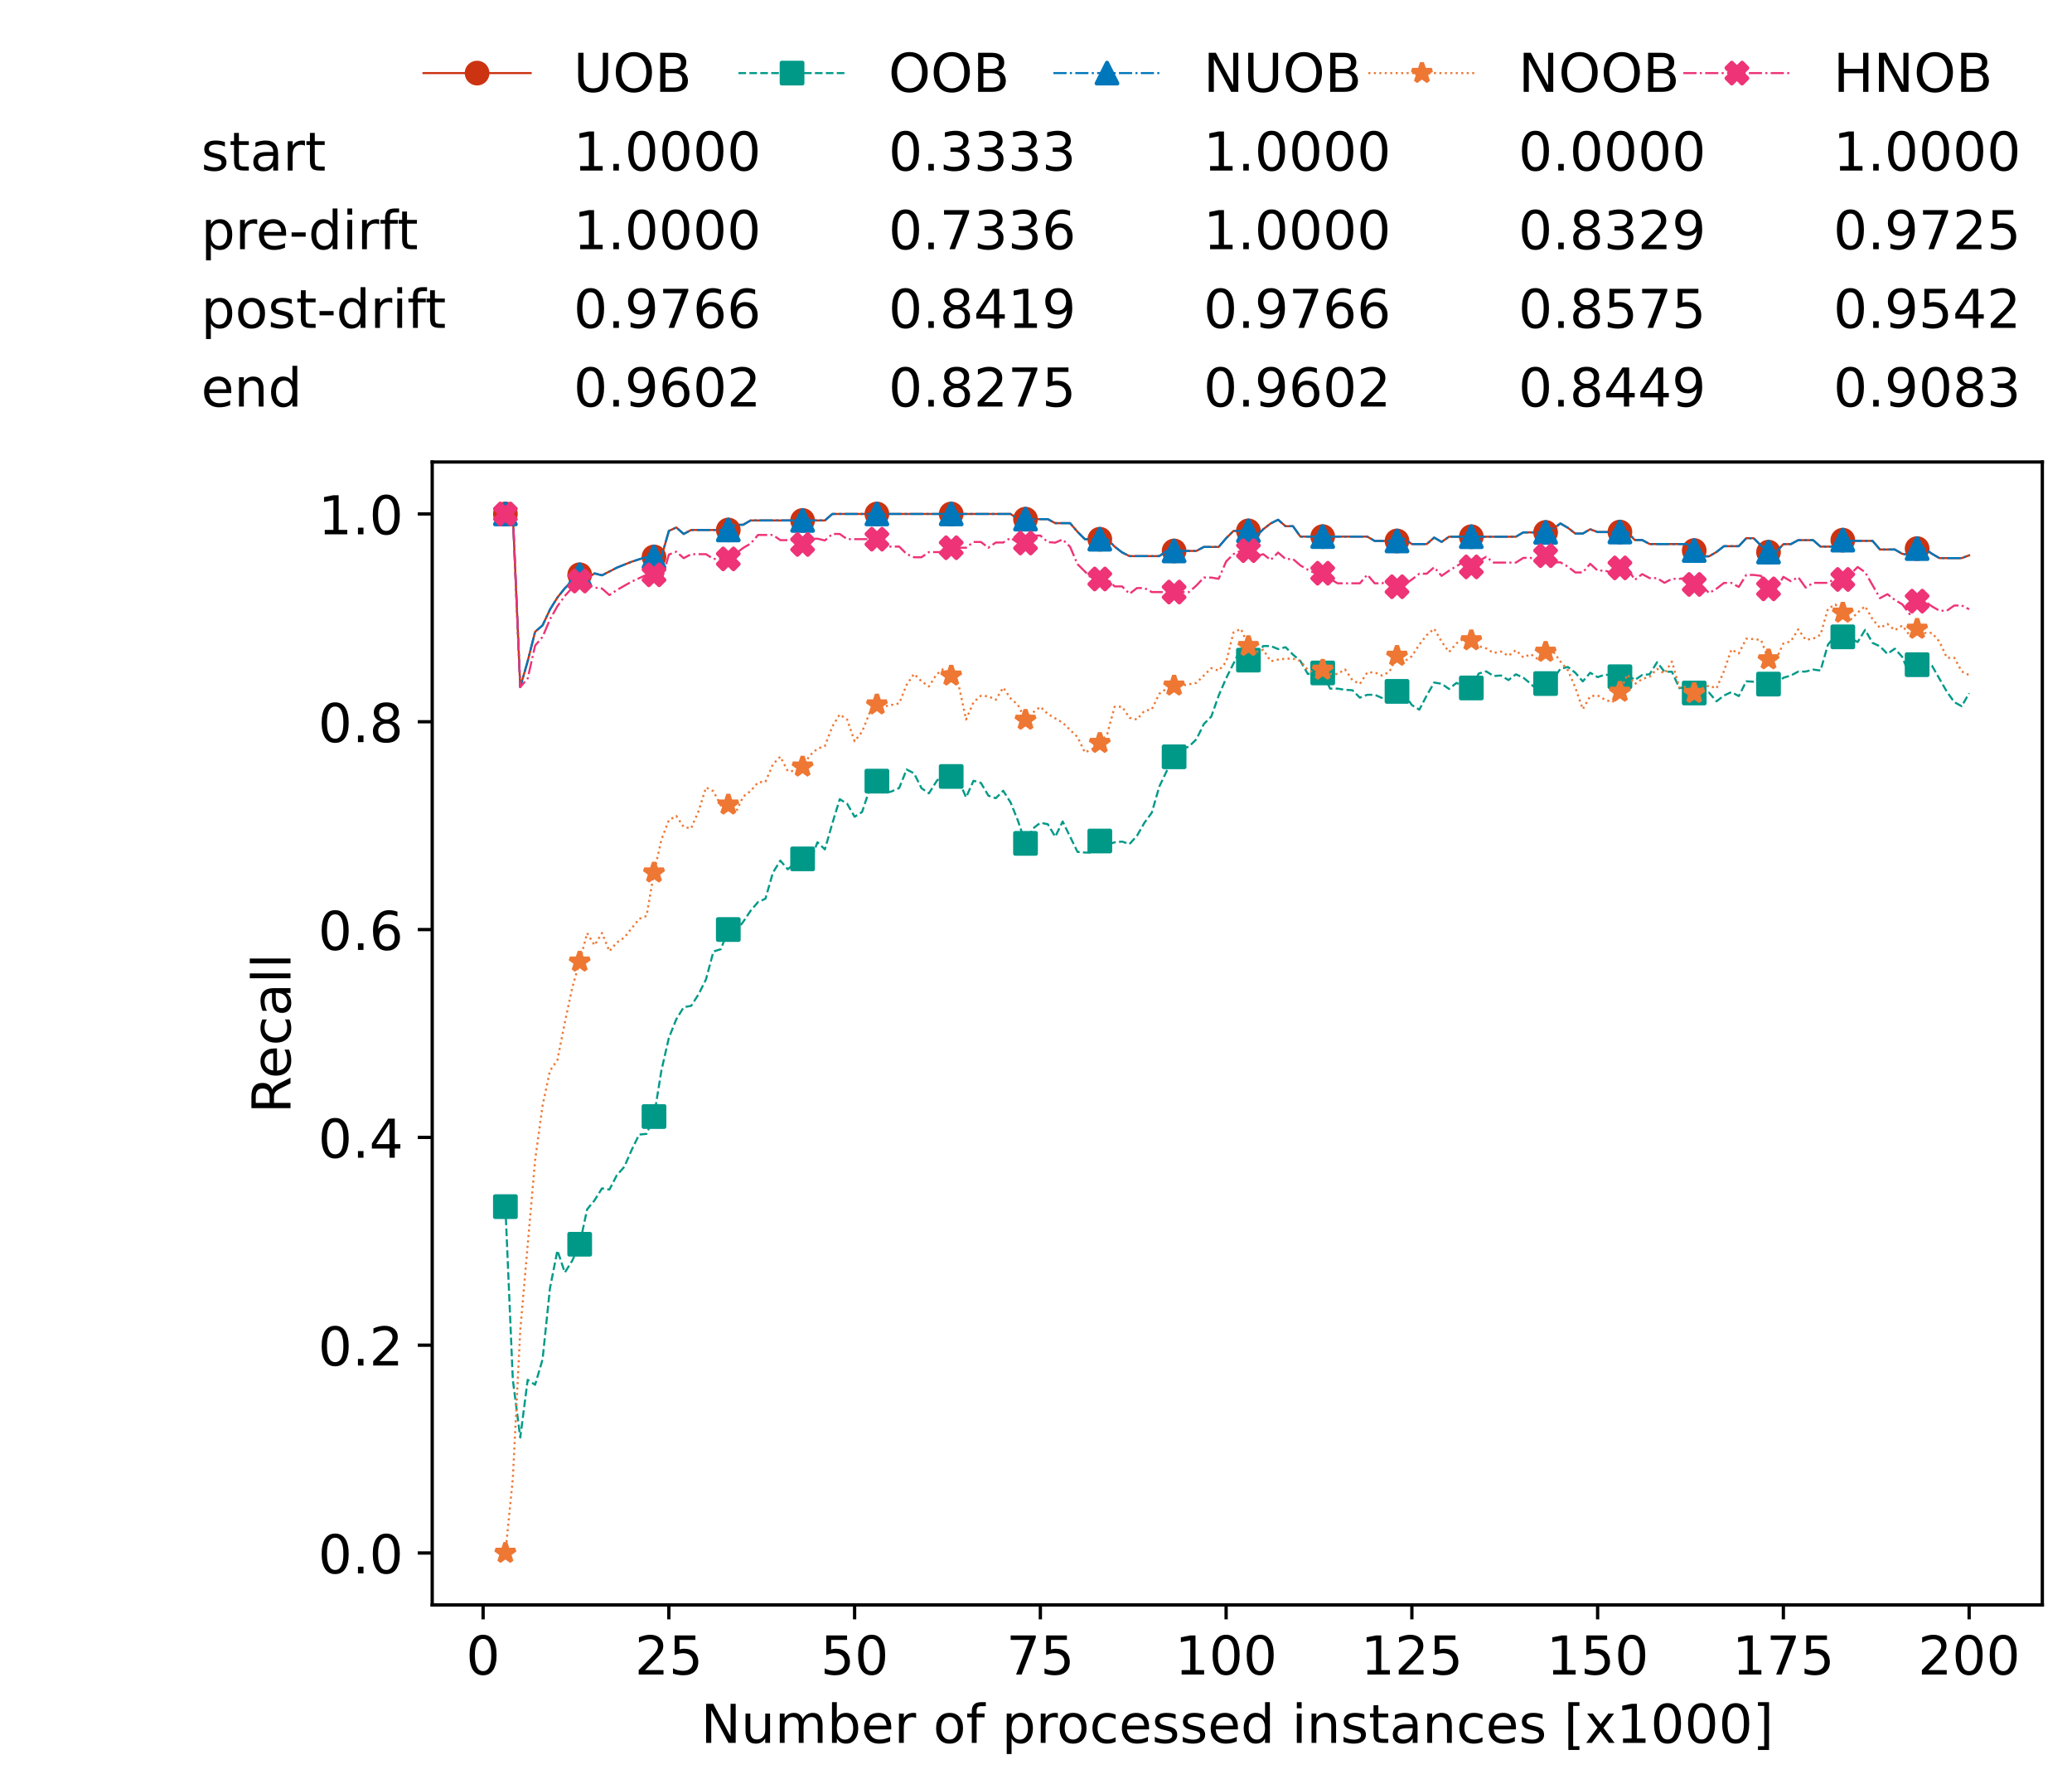 <?xml version="1.0" encoding="utf-8" standalone="no"?>
<!DOCTYPE svg PUBLIC "-//W3C//DTD SVG 1.1//EN"
  "http://www.w3.org/Graphics/SVG/1.1/DTD/svg11.dtd">
<!-- Created with matplotlib (https://matplotlib.org/) -->
<svg height="432.615pt" version="1.1" viewBox="0 0 502.65 432.615" width="502.65pt" xmlns="http://www.w3.org/2000/svg" xmlns:xlink="http://www.w3.org/1999/xlink">
 <defs>
  <style type="text/css">*{stroke-linecap:butt;stroke-linejoin:round;}</style>
 </defs>
 <g id="figure_1">
  <g id="patch_1">
   <path d="M 0 432.615 
L 502.65 432.615 
L 502.65 0 
L 0 0 
z
" style="fill:#ffffff;"/>
  </g>
  <g id="axes_1">
   <g id="patch_2">
    <path d="M 104.85 389.252 
L 495.45 389.252 
L 495.45 112.052 
L 104.85 112.052 
z
" style="fill:#ffffff;"/>
   </g>
   <g id="matplotlib.axis_1">
    <g id="xtick_1">
     <g id="line2d_1">
      <defs>
       <path d="M 0 0 
L 0 3.5 
" id="mc8ebcd52ee" style="stroke:#000000;stroke-width:0.8;"/>
      </defs>
      <g>
       <use style="stroke:#000000;stroke-width:0.8;" x="117.197" xlink:href="#mc8ebcd52ee" y="389.252"/>
      </g>
     </g>
     <g id="text_1">
      <!-- 0 -->
      <g transform="translate(113.061 406.13)scale(0.13 -0.13)">
       <defs>
        <path d="M 31.781 66.406 
Q 24.172 66.406 20.328 58.906 
Q 16.5 51.422 16.5 36.375 
Q 16.5 21.391 20.328 13.891 
Q 24.172 6.391 31.781 6.391 
Q 39.453 6.391 43.281 13.891 
Q 47.125 21.391 47.125 36.375 
Q 47.125 51.422 43.281 58.906 
Q 39.453 66.406 31.781 66.406 
z
M 31.781 74.219 
Q 44.047 74.219 50.516 64.516 
Q 56.984 54.828 56.984 36.375 
Q 56.984 17.969 50.516 8.266 
Q 44.047 -1.422 31.781 -1.422 
Q 19.531 -1.422 13.062 8.266 
Q 6.594 17.969 6.594 36.375 
Q 6.594 54.828 13.062 64.516 
Q 19.531 74.219 31.781 74.219 
z
" id="DejaVuSans-48"/>
       </defs>
       <use xlink:href="#DejaVuSans-48"/>
      </g>
     </g>
    </g>
    <g id="xtick_2">
     <g id="line2d_2">
      <g>
       <use style="stroke:#000000;stroke-width:0.8;" x="162.259" xlink:href="#mc8ebcd52ee" y="389.252"/>
      </g>
     </g>
     <g id="text_2">
      <!-- 25 -->
      <g transform="translate(153.988 406.13)scale(0.13 -0.13)">
       <defs>
        <path d="M 19.188 8.297 
L 53.609 8.297 
L 53.609 0 
L 7.328 0 
L 7.328 8.297 
Q 12.938 14.109 22.625 23.891 
Q 32.328 33.688 34.812 36.531 
Q 39.547 41.844 41.422 45.531 
Q 43.312 49.219 43.312 52.781 
Q 43.312 58.594 39.234 62.25 
Q 35.156 65.922 28.609 65.922 
Q 23.969 65.922 18.812 64.312 
Q 13.672 62.703 7.812 59.422 
L 7.812 69.391 
Q 13.766 71.781 18.938 73 
Q 24.125 74.219 28.422 74.219 
Q 39.75 74.219 46.484 68.547 
Q 53.219 62.891 53.219 53.422 
Q 53.219 48.922 51.531 44.891 
Q 49.859 40.875 45.406 35.406 
Q 44.188 33.984 37.641 27.219 
Q 31.109 20.453 19.188 8.297 
z
" id="DejaVuSans-50"/>
        <path d="M 10.797 72.906 
L 49.516 72.906 
L 49.516 64.594 
L 19.828 64.594 
L 19.828 46.734 
Q 21.969 47.469 24.109 47.828 
Q 26.266 48.188 28.422 48.188 
Q 40.625 48.188 47.75 41.5 
Q 54.891 34.812 54.891 23.391 
Q 54.891 11.625 47.562 5.094 
Q 40.234 -1.422 26.906 -1.422 
Q 22.312 -1.422 17.547 -0.641 
Q 12.797 0.141 7.719 1.703 
L 7.719 11.625 
Q 12.109 9.234 16.797 8.062 
Q 21.484 6.891 26.703 6.891 
Q 35.156 6.891 40.078 11.328 
Q 45.016 15.766 45.016 23.391 
Q 45.016 31 40.078 35.438 
Q 35.156 39.891 26.703 39.891 
Q 22.75 39.891 18.812 39.016 
Q 14.891 38.141 10.797 36.281 
z
" id="DejaVuSans-53"/>
       </defs>
       <use xlink:href="#DejaVuSans-50"/>
       <use x="63.623" xlink:href="#DejaVuSans-53"/>
      </g>
     </g>
    </g>
    <g id="xtick_3">
     <g id="line2d_3">
      <g>
       <use style="stroke:#000000;stroke-width:0.8;" x="207.322" xlink:href="#mc8ebcd52ee" y="389.252"/>
      </g>
     </g>
     <g id="text_3">
      <!-- 50 -->
      <g transform="translate(199.05 406.13)scale(0.13 -0.13)">
       <use xlink:href="#DejaVuSans-53"/>
       <use x="63.623" xlink:href="#DejaVuSans-48"/>
      </g>
     </g>
    </g>
    <g id="xtick_4">
     <g id="line2d_4">
      <g>
       <use style="stroke:#000000;stroke-width:0.8;" x="252.384" xlink:href="#mc8ebcd52ee" y="389.252"/>
      </g>
     </g>
     <g id="text_4">
      <!-- 75 -->
      <g transform="translate(244.113 406.13)scale(0.13 -0.13)">
       <defs>
        <path d="M 8.203 72.906 
L 55.078 72.906 
L 55.078 68.703 
L 28.609 0 
L 18.312 0 
L 43.219 64.594 
L 8.203 64.594 
z
" id="DejaVuSans-55"/>
       </defs>
       <use xlink:href="#DejaVuSans-55"/>
       <use x="63.623" xlink:href="#DejaVuSans-53"/>
      </g>
     </g>
    </g>
    <g id="xtick_5">
     <g id="line2d_5">
      <g>
       <use style="stroke:#000000;stroke-width:0.8;" x="297.446" xlink:href="#mc8ebcd52ee" y="389.252"/>
      </g>
     </g>
     <g id="text_5">
      <!-- 100 -->
      <g transform="translate(285.039 406.13)scale(0.13 -0.13)">
       <defs>
        <path d="M 12.406 8.297 
L 28.516 8.297 
L 28.516 63.922 
L 10.984 60.406 
L 10.984 69.391 
L 28.422 72.906 
L 38.281 72.906 
L 38.281 8.297 
L 54.391 8.297 
L 54.391 0 
L 12.406 0 
z
" id="DejaVuSans-49"/>
       </defs>
       <use xlink:href="#DejaVuSans-49"/>
       <use x="63.623" xlink:href="#DejaVuSans-48"/>
       <use x="127.246" xlink:href="#DejaVuSans-48"/>
      </g>
     </g>
    </g>
    <g id="xtick_6">
     <g id="line2d_6">
      <g>
       <use style="stroke:#000000;stroke-width:0.8;" x="342.509" xlink:href="#mc8ebcd52ee" y="389.252"/>
      </g>
     </g>
     <g id="text_6">
      <!-- 125 -->
      <g transform="translate(330.102 406.13)scale(0.13 -0.13)">
       <use xlink:href="#DejaVuSans-49"/>
       <use x="63.623" xlink:href="#DejaVuSans-50"/>
       <use x="127.246" xlink:href="#DejaVuSans-53"/>
      </g>
     </g>
    </g>
    <g id="xtick_7">
     <g id="line2d_7">
      <g>
       <use style="stroke:#000000;stroke-width:0.8;" x="387.571" xlink:href="#mc8ebcd52ee" y="389.252"/>
      </g>
     </g>
     <g id="text_7">
      <!-- 150 -->
      <g transform="translate(375.164 406.13)scale(0.13 -0.13)">
       <use xlink:href="#DejaVuSans-49"/>
       <use x="63.623" xlink:href="#DejaVuSans-53"/>
       <use x="127.246" xlink:href="#DejaVuSans-48"/>
      </g>
     </g>
    </g>
    <g id="xtick_8">
     <g id="line2d_8">
      <g>
       <use style="stroke:#000000;stroke-width:0.8;" x="432.633" xlink:href="#mc8ebcd52ee" y="389.252"/>
      </g>
     </g>
     <g id="text_8">
      <!-- 175 -->
      <g transform="translate(420.226 406.13)scale(0.13 -0.13)">
       <use xlink:href="#DejaVuSans-49"/>
       <use x="63.623" xlink:href="#DejaVuSans-55"/>
       <use x="127.246" xlink:href="#DejaVuSans-53"/>
      </g>
     </g>
    </g>
    <g id="xtick_9">
     <g id="line2d_9">
      <g>
       <use style="stroke:#000000;stroke-width:0.8;" x="477.695" xlink:href="#mc8ebcd52ee" y="389.252"/>
      </g>
     </g>
     <g id="text_9">
      <!-- 200 -->
      <g transform="translate(465.289 406.13)scale(0.13 -0.13)">
       <use xlink:href="#DejaVuSans-50"/>
       <use x="63.623" xlink:href="#DejaVuSans-48"/>
       <use x="127.246" xlink:href="#DejaVuSans-48"/>
      </g>
     </g>
    </g>
    <g id="text_10">
     <!-- Number of processed instances [x1000] -->
     <g transform="translate(170.025 422.711)scale(0.13 -0.13)">
      <defs>
       <path d="M 9.812 72.906 
L 23.094 72.906 
L 55.422 11.922 
L 55.422 72.906 
L 64.984 72.906 
L 64.984 0 
L 51.703 0 
L 19.391 60.984 
L 19.391 0 
L 9.812 0 
z
" id="DejaVuSans-78"/>
       <path d="M 8.5 21.578 
L 8.5 54.688 
L 17.484 54.688 
L 17.484 21.922 
Q 17.484 14.156 20.5 10.266 
Q 23.531 6.391 29.594 6.391 
Q 36.859 6.391 41.078 11.031 
Q 45.312 15.672 45.312 23.688 
L 45.312 54.688 
L 54.297 54.688 
L 54.297 0 
L 45.312 0 
L 45.312 8.406 
Q 42.047 3.422 37.719 1 
Q 33.406 -1.422 27.688 -1.422 
Q 18.266 -1.422 13.375 4.438 
Q 8.5 10.297 8.5 21.578 
z
M 31.109 56 
z
" id="DejaVuSans-117"/>
       <path d="M 52 44.188 
Q 55.375 50.25 60.062 53.125 
Q 64.75 56 71.094 56 
Q 79.641 56 84.281 50.016 
Q 88.922 44.047 88.922 33.016 
L 88.922 0 
L 79.891 0 
L 79.891 32.719 
Q 79.891 40.578 77.094 44.375 
Q 74.312 48.188 68.609 48.188 
Q 61.625 48.188 57.562 43.547 
Q 53.516 38.922 53.516 30.906 
L 53.516 0 
L 44.484 0 
L 44.484 32.719 
Q 44.484 40.625 41.703 44.406 
Q 38.922 48.188 33.109 48.188 
Q 26.219 48.188 22.156 43.531 
Q 18.109 38.875 18.109 30.906 
L 18.109 0 
L 9.078 0 
L 9.078 54.688 
L 18.109 54.688 
L 18.109 46.188 
Q 21.188 51.219 25.484 53.609 
Q 29.781 56 35.688 56 
Q 41.656 56 45.828 52.969 
Q 50 49.953 52 44.188 
z
" id="DejaVuSans-109"/>
       <path d="M 48.688 27.297 
Q 48.688 37.203 44.609 42.844 
Q 40.531 48.484 33.406 48.484 
Q 26.266 48.484 22.188 42.844 
Q 18.109 37.203 18.109 27.297 
Q 18.109 17.391 22.188 11.75 
Q 26.266 6.109 33.406 6.109 
Q 40.531 6.109 44.609 11.75 
Q 48.688 17.391 48.688 27.297 
z
M 18.109 46.391 
Q 20.953 51.266 25.266 53.625 
Q 29.594 56 35.594 56 
Q 45.562 56 51.781 48.094 
Q 58.016 40.188 58.016 27.297 
Q 58.016 14.406 51.781 6.484 
Q 45.562 -1.422 35.594 -1.422 
Q 29.594 -1.422 25.266 0.953 
Q 20.953 3.328 18.109 8.203 
L 18.109 0 
L 9.078 0 
L 9.078 75.984 
L 18.109 75.984 
z
" id="DejaVuSans-98"/>
       <path d="M 56.203 29.594 
L 56.203 25.203 
L 14.891 25.203 
Q 15.484 15.922 20.484 11.062 
Q 25.484 6.203 34.422 6.203 
Q 39.594 6.203 44.453 7.469 
Q 49.312 8.734 54.109 11.281 
L 54.109 2.781 
Q 49.266 0.734 44.188 -0.344 
Q 39.109 -1.422 33.891 -1.422 
Q 20.797 -1.422 13.156 6.188 
Q 5.516 13.812 5.516 26.812 
Q 5.516 40.234 12.766 48.109 
Q 20.016 56 32.328 56 
Q 43.359 56 49.781 48.891 
Q 56.203 41.797 56.203 29.594 
z
M 47.219 32.234 
Q 47.125 39.594 43.094 43.984 
Q 39.062 48.391 32.422 48.391 
Q 24.906 48.391 20.391 44.141 
Q 15.875 39.891 15.188 32.172 
z
" id="DejaVuSans-101"/>
       <path d="M 41.109 46.297 
Q 39.594 47.172 37.812 47.578 
Q 36.031 48 33.891 48 
Q 26.266 48 22.188 43.047 
Q 18.109 38.094 18.109 28.812 
L 18.109 0 
L 9.078 0 
L 9.078 54.688 
L 18.109 54.688 
L 18.109 46.188 
Q 20.953 51.172 25.484 53.578 
Q 30.031 56 36.531 56 
Q 37.453 56 38.578 55.875 
Q 39.703 55.766 41.062 55.516 
z
" id="DejaVuSans-114"/>
       <path id="DejaVuSans-32"/>
       <path d="M 30.609 48.391 
Q 23.391 48.391 19.188 42.75 
Q 14.984 37.109 14.984 27.297 
Q 14.984 17.484 19.156 11.844 
Q 23.344 6.203 30.609 6.203 
Q 37.797 6.203 41.984 11.859 
Q 46.188 17.531 46.188 27.297 
Q 46.188 37.016 41.984 42.703 
Q 37.797 48.391 30.609 48.391 
z
M 30.609 56 
Q 42.328 56 49.016 48.375 
Q 55.719 40.766 55.719 27.297 
Q 55.719 13.875 49.016 6.219 
Q 42.328 -1.422 30.609 -1.422 
Q 18.844 -1.422 12.172 6.219 
Q 5.516 13.875 5.516 27.297 
Q 5.516 40.766 12.172 48.375 
Q 18.844 56 30.609 56 
z
" id="DejaVuSans-111"/>
       <path d="M 37.109 75.984 
L 37.109 68.5 
L 28.516 68.5 
Q 23.688 68.5 21.797 66.547 
Q 19.922 64.594 19.922 59.516 
L 19.922 54.688 
L 34.719 54.688 
L 34.719 47.703 
L 19.922 47.703 
L 19.922 0 
L 10.891 0 
L 10.891 47.703 
L 2.297 47.703 
L 2.297 54.688 
L 10.891 54.688 
L 10.891 58.5 
Q 10.891 67.625 15.141 71.797 
Q 19.391 75.984 28.609 75.984 
z
" id="DejaVuSans-102"/>
       <path d="M 18.109 8.203 
L 18.109 -20.797 
L 9.078 -20.797 
L 9.078 54.688 
L 18.109 54.688 
L 18.109 46.391 
Q 20.953 51.266 25.266 53.625 
Q 29.594 56 35.594 56 
Q 45.562 56 51.781 48.094 
Q 58.016 40.188 58.016 27.297 
Q 58.016 14.406 51.781 6.484 
Q 45.562 -1.422 35.594 -1.422 
Q 29.594 -1.422 25.266 0.953 
Q 20.953 3.328 18.109 8.203 
z
M 48.688 27.297 
Q 48.688 37.203 44.609 42.844 
Q 40.531 48.484 33.406 48.484 
Q 26.266 48.484 22.188 42.844 
Q 18.109 37.203 18.109 27.297 
Q 18.109 17.391 22.188 11.75 
Q 26.266 6.109 33.406 6.109 
Q 40.531 6.109 44.609 11.75 
Q 48.688 17.391 48.688 27.297 
z
" id="DejaVuSans-112"/>
       <path d="M 48.781 52.594 
L 48.781 44.188 
Q 44.969 46.297 41.141 47.344 
Q 37.312 48.391 33.406 48.391 
Q 24.656 48.391 19.812 42.844 
Q 14.984 37.312 14.984 27.297 
Q 14.984 17.281 19.812 11.734 
Q 24.656 6.203 33.406 6.203 
Q 37.312 6.203 41.141 7.25 
Q 44.969 8.297 48.781 10.406 
L 48.781 2.094 
Q 45.016 0.344 40.984 -0.531 
Q 36.969 -1.422 32.422 -1.422 
Q 20.062 -1.422 12.781 6.344 
Q 5.516 14.109 5.516 27.297 
Q 5.516 40.672 12.859 48.328 
Q 20.219 56 33.016 56 
Q 37.156 56 41.109 55.141 
Q 45.062 54.297 48.781 52.594 
z
" id="DejaVuSans-99"/>
       <path d="M 44.281 53.078 
L 44.281 44.578 
Q 40.484 46.531 36.375 47.5 
Q 32.281 48.484 27.875 48.484 
Q 21.188 48.484 17.844 46.438 
Q 14.5 44.391 14.5 40.281 
Q 14.5 37.156 16.891 35.375 
Q 19.281 33.594 26.516 31.984 
L 29.594 31.297 
Q 39.156 29.25 43.188 25.516 
Q 47.219 21.781 47.219 15.094 
Q 47.219 7.469 41.188 3.016 
Q 35.156 -1.422 24.609 -1.422 
Q 20.219 -1.422 15.453 -0.562 
Q 10.688 0.297 5.422 2 
L 5.422 11.281 
Q 10.406 8.688 15.234 7.391 
Q 20.062 6.109 24.812 6.109 
Q 31.156 6.109 34.562 8.281 
Q 37.984 10.453 37.984 14.406 
Q 37.984 18.062 35.516 20.016 
Q 33.062 21.969 24.703 23.781 
L 21.578 24.516 
Q 13.234 26.266 9.516 29.906 
Q 5.812 33.547 5.812 39.891 
Q 5.812 47.609 11.281 51.797 
Q 16.75 56 26.812 56 
Q 31.781 56 36.172 55.266 
Q 40.578 54.547 44.281 53.078 
z
" id="DejaVuSans-115"/>
       <path d="M 45.406 46.391 
L 45.406 75.984 
L 54.391 75.984 
L 54.391 0 
L 45.406 0 
L 45.406 8.203 
Q 42.578 3.328 38.25 0.953 
Q 33.938 -1.422 27.875 -1.422 
Q 17.969 -1.422 11.734 6.484 
Q 5.516 14.406 5.516 27.297 
Q 5.516 40.188 11.734 48.094 
Q 17.969 56 27.875 56 
Q 33.938 56 38.25 53.625 
Q 42.578 51.266 45.406 46.391 
z
M 14.797 27.297 
Q 14.797 17.391 18.875 11.75 
Q 22.953 6.109 30.078 6.109 
Q 37.203 6.109 41.297 11.75 
Q 45.406 17.391 45.406 27.297 
Q 45.406 37.203 41.297 42.844 
Q 37.203 48.484 30.078 48.484 
Q 22.953 48.484 18.875 42.844 
Q 14.797 37.203 14.797 27.297 
z
" id="DejaVuSans-100"/>
       <path d="M 9.422 54.688 
L 18.406 54.688 
L 18.406 0 
L 9.422 0 
z
M 9.422 75.984 
L 18.406 75.984 
L 18.406 64.594 
L 9.422 64.594 
z
" id="DejaVuSans-105"/>
       <path d="M 54.891 33.016 
L 54.891 0 
L 45.906 0 
L 45.906 32.719 
Q 45.906 40.484 42.875 44.328 
Q 39.844 48.188 33.797 48.188 
Q 26.516 48.188 22.312 43.547 
Q 18.109 38.922 18.109 30.906 
L 18.109 0 
L 9.078 0 
L 9.078 54.688 
L 18.109 54.688 
L 18.109 46.188 
Q 21.344 51.125 25.703 53.562 
Q 30.078 56 35.797 56 
Q 45.219 56 50.047 50.172 
Q 54.891 44.344 54.891 33.016 
z
" id="DejaVuSans-110"/>
       <path d="M 18.312 70.219 
L 18.312 54.688 
L 36.812 54.688 
L 36.812 47.703 
L 18.312 47.703 
L 18.312 18.016 
Q 18.312 11.328 20.141 9.422 
Q 21.969 7.516 27.594 7.516 
L 36.812 7.516 
L 36.812 0 
L 27.594 0 
Q 17.188 0 13.234 3.875 
Q 9.281 7.766 9.281 18.016 
L 9.281 47.703 
L 2.688 47.703 
L 2.688 54.688 
L 9.281 54.688 
L 9.281 70.219 
z
" id="DejaVuSans-116"/>
       <path d="M 34.281 27.484 
Q 23.391 27.484 19.188 25 
Q 14.984 22.516 14.984 16.5 
Q 14.984 11.719 18.141 8.906 
Q 21.297 6.109 26.703 6.109 
Q 34.188 6.109 38.703 11.406 
Q 43.219 16.703 43.219 25.484 
L 43.219 27.484 
z
M 52.203 31.203 
L 52.203 0 
L 43.219 0 
L 43.219 8.297 
Q 40.141 3.328 35.547 0.953 
Q 30.953 -1.422 24.312 -1.422 
Q 15.922 -1.422 10.953 3.297 
Q 6 8.016 6 15.922 
Q 6 25.141 12.172 29.828 
Q 18.359 34.516 30.609 34.516 
L 43.219 34.516 
L 43.219 35.406 
Q 43.219 41.609 39.141 45 
Q 35.062 48.391 27.688 48.391 
Q 23 48.391 18.547 47.266 
Q 14.109 46.141 10.016 43.891 
L 10.016 52.203 
Q 14.938 54.109 19.578 55.047 
Q 24.219 56 28.609 56 
Q 40.484 56 46.344 49.844 
Q 52.203 43.703 52.203 31.203 
z
" id="DejaVuSans-97"/>
       <path d="M 8.594 75.984 
L 29.297 75.984 
L 29.297 69 
L 17.578 69 
L 17.578 -6.203 
L 29.297 -6.203 
L 29.297 -13.188 
L 8.594 -13.188 
z
" id="DejaVuSans-91"/>
       <path d="M 54.891 54.688 
L 35.109 28.078 
L 55.906 0 
L 45.312 0 
L 29.391 21.484 
L 13.484 0 
L 2.875 0 
L 24.125 28.609 
L 4.688 54.688 
L 15.281 54.688 
L 29.781 35.203 
L 44.281 54.688 
z
" id="DejaVuSans-120"/>
       <path d="M 30.422 75.984 
L 30.422 -13.188 
L 9.719 -13.188 
L 9.719 -6.203 
L 21.391 -6.203 
L 21.391 69 
L 9.719 69 
L 9.719 75.984 
z
" id="DejaVuSans-93"/>
      </defs>
      <use xlink:href="#DejaVuSans-78"/>
      <use x="74.805" xlink:href="#DejaVuSans-117"/>
      <use x="138.184" xlink:href="#DejaVuSans-109"/>
      <use x="235.596" xlink:href="#DejaVuSans-98"/>
      <use x="299.072" xlink:href="#DejaVuSans-101"/>
      <use x="360.596" xlink:href="#DejaVuSans-114"/>
      <use x="401.709" xlink:href="#DejaVuSans-32"/>
      <use x="433.496" xlink:href="#DejaVuSans-111"/>
      <use x="494.678" xlink:href="#DejaVuSans-102"/>
      <use x="529.883" xlink:href="#DejaVuSans-32"/>
      <use x="561.67" xlink:href="#DejaVuSans-112"/>
      <use x="625.146" xlink:href="#DejaVuSans-114"/>
      <use x="664.01" xlink:href="#DejaVuSans-111"/>
      <use x="725.191" xlink:href="#DejaVuSans-99"/>
      <use x="780.172" xlink:href="#DejaVuSans-101"/>
      <use x="841.695" xlink:href="#DejaVuSans-115"/>
      <use x="893.795" xlink:href="#DejaVuSans-115"/>
      <use x="945.895" xlink:href="#DejaVuSans-101"/>
      <use x="1007.418" xlink:href="#DejaVuSans-100"/>
      <use x="1070.895" xlink:href="#DejaVuSans-32"/>
      <use x="1102.682" xlink:href="#DejaVuSans-105"/>
      <use x="1130.465" xlink:href="#DejaVuSans-110"/>
      <use x="1193.844" xlink:href="#DejaVuSans-115"/>
      <use x="1245.943" xlink:href="#DejaVuSans-116"/>
      <use x="1285.152" xlink:href="#DejaVuSans-97"/>
      <use x="1346.432" xlink:href="#DejaVuSans-110"/>
      <use x="1409.811" xlink:href="#DejaVuSans-99"/>
      <use x="1464.791" xlink:href="#DejaVuSans-101"/>
      <use x="1526.314" xlink:href="#DejaVuSans-115"/>
      <use x="1578.414" xlink:href="#DejaVuSans-32"/>
      <use x="1610.201" xlink:href="#DejaVuSans-91"/>
      <use x="1649.215" xlink:href="#DejaVuSans-120"/>
      <use x="1708.395" xlink:href="#DejaVuSans-49"/>
      <use x="1772.018" xlink:href="#DejaVuSans-48"/>
      <use x="1835.641" xlink:href="#DejaVuSans-48"/>
      <use x="1899.264" xlink:href="#DejaVuSans-48"/>
      <use x="1962.887" xlink:href="#DejaVuSans-93"/>
     </g>
    </g>
   </g>
   <g id="matplotlib.axis_2">
    <g id="ytick_1">
     <g id="line2d_10">
      <defs>
       <path d="M 0 0 
L -3.5 0 
" id="mb906a23918" style="stroke:#000000;stroke-width:0.8;"/>
      </defs>
      <g>
       <use style="stroke:#000000;stroke-width:0.8;" x="104.85" xlink:href="#mb906a23918" y="376.652"/>
      </g>
     </g>
     <g id="text_11">
      <!-- 0.0 -->
      <g transform="translate(77.176 381.591)scale(0.13 -0.13)">
       <defs>
        <path d="M 10.688 12.406 
L 21 12.406 
L 21 0 
L 10.688 0 
z
" id="DejaVuSans-46"/>
       </defs>
       <use xlink:href="#DejaVuSans-48"/>
       <use x="63.623" xlink:href="#DejaVuSans-46"/>
       <use x="95.41" xlink:href="#DejaVuSans-48"/>
      </g>
     </g>
    </g>
    <g id="ytick_2">
     <g id="line2d_11">
      <g>
       <use style="stroke:#000000;stroke-width:0.8;" x="104.85" xlink:href="#mb906a23918" y="326.252"/>
      </g>
     </g>
     <g id="text_12">
      <!-- 0.2 -->
      <g transform="translate(77.176 331.191)scale(0.13 -0.13)">
       <use xlink:href="#DejaVuSans-48"/>
       <use x="63.623" xlink:href="#DejaVuSans-46"/>
       <use x="95.41" xlink:href="#DejaVuSans-50"/>
      </g>
     </g>
    </g>
    <g id="ytick_3">
     <g id="line2d_12">
      <g>
       <use style="stroke:#000000;stroke-width:0.8;" x="104.85" xlink:href="#mb906a23918" y="275.852"/>
      </g>
     </g>
     <g id="text_13">
      <!-- 0.4 -->
      <g transform="translate(77.176 280.791)scale(0.13 -0.13)">
       <defs>
        <path d="M 37.797 64.312 
L 12.891 25.391 
L 37.797 25.391 
z
M 35.203 72.906 
L 47.609 72.906 
L 47.609 25.391 
L 58.016 25.391 
L 58.016 17.188 
L 47.609 17.188 
L 47.609 0 
L 37.797 0 
L 37.797 17.188 
L 4.891 17.188 
L 4.891 26.703 
z
" id="DejaVuSans-52"/>
       </defs>
       <use xlink:href="#DejaVuSans-48"/>
       <use x="63.623" xlink:href="#DejaVuSans-46"/>
       <use x="95.41" xlink:href="#DejaVuSans-52"/>
      </g>
     </g>
    </g>
    <g id="ytick_4">
     <g id="line2d_13">
      <g>
       <use style="stroke:#000000;stroke-width:0.8;" x="104.85" xlink:href="#mb906a23918" y="225.452"/>
      </g>
     </g>
     <g id="text_14">
      <!-- 0.6 -->
      <g transform="translate(77.176 230.391)scale(0.13 -0.13)">
       <defs>
        <path d="M 33.016 40.375 
Q 26.375 40.375 22.484 35.828 
Q 18.609 31.297 18.609 23.391 
Q 18.609 15.531 22.484 10.953 
Q 26.375 6.391 33.016 6.391 
Q 39.656 6.391 43.531 10.953 
Q 47.406 15.531 47.406 23.391 
Q 47.406 31.297 43.531 35.828 
Q 39.656 40.375 33.016 40.375 
z
M 52.594 71.297 
L 52.594 62.312 
Q 48.875 64.062 45.094 64.984 
Q 41.312 65.922 37.594 65.922 
Q 27.828 65.922 22.672 59.328 
Q 17.531 52.734 16.797 39.406 
Q 19.672 43.656 24.016 45.922 
Q 28.375 48.188 33.594 48.188 
Q 44.578 48.188 50.953 41.516 
Q 57.328 34.859 57.328 23.391 
Q 57.328 12.156 50.688 5.359 
Q 44.047 -1.422 33.016 -1.422 
Q 20.359 -1.422 13.672 8.266 
Q 6.984 17.969 6.984 36.375 
Q 6.984 53.656 15.188 63.938 
Q 23.391 74.219 37.203 74.219 
Q 40.922 74.219 44.703 73.484 
Q 48.484 72.75 52.594 71.297 
z
" id="DejaVuSans-54"/>
       </defs>
       <use xlink:href="#DejaVuSans-48"/>
       <use x="63.623" xlink:href="#DejaVuSans-46"/>
       <use x="95.41" xlink:href="#DejaVuSans-54"/>
      </g>
     </g>
    </g>
    <g id="ytick_5">
     <g id="line2d_14">
      <g>
       <use style="stroke:#000000;stroke-width:0.8;" x="104.85" xlink:href="#mb906a23918" y="175.052"/>
      </g>
     </g>
     <g id="text_15">
      <!-- 0.8 -->
      <g transform="translate(77.176 179.991)scale(0.13 -0.13)">
       <defs>
        <path d="M 31.781 34.625 
Q 24.75 34.625 20.719 30.859 
Q 16.703 27.094 16.703 20.516 
Q 16.703 13.922 20.719 10.156 
Q 24.75 6.391 31.781 6.391 
Q 38.812 6.391 42.859 10.172 
Q 46.922 13.969 46.922 20.516 
Q 46.922 27.094 42.891 30.859 
Q 38.875 34.625 31.781 34.625 
z
M 21.922 38.812 
Q 15.578 40.375 12.031 44.719 
Q 8.5 49.078 8.5 55.328 
Q 8.5 64.062 14.719 69.141 
Q 20.953 74.219 31.781 74.219 
Q 42.672 74.219 48.875 69.141 
Q 55.078 64.062 55.078 55.328 
Q 55.078 49.078 51.531 44.719 
Q 48 40.375 41.703 38.812 
Q 48.828 37.156 52.797 32.312 
Q 56.781 27.484 56.781 20.516 
Q 56.781 9.906 50.312 4.234 
Q 43.844 -1.422 31.781 -1.422 
Q 19.734 -1.422 13.25 4.234 
Q 6.781 9.906 6.781 20.516 
Q 6.781 27.484 10.781 32.312 
Q 14.797 37.156 21.922 38.812 
z
M 18.312 54.391 
Q 18.312 48.734 21.844 45.562 
Q 25.391 42.391 31.781 42.391 
Q 38.141 42.391 41.719 45.562 
Q 45.312 48.734 45.312 54.391 
Q 45.312 60.062 41.719 63.234 
Q 38.141 66.406 31.781 66.406 
Q 25.391 66.406 21.844 63.234 
Q 18.312 60.062 18.312 54.391 
z
" id="DejaVuSans-56"/>
       </defs>
       <use xlink:href="#DejaVuSans-48"/>
       <use x="63.623" xlink:href="#DejaVuSans-46"/>
       <use x="95.41" xlink:href="#DejaVuSans-56"/>
      </g>
     </g>
    </g>
    <g id="ytick_6">
     <g id="line2d_15">
      <g>
       <use style="stroke:#000000;stroke-width:0.8;" x="104.85" xlink:href="#mb906a23918" y="124.652"/>
      </g>
     </g>
     <g id="text_16">
      <!-- 1.0 -->
      <g transform="translate(77.176 129.591)scale(0.13 -0.13)">
       <use xlink:href="#DejaVuSans-49"/>
       <use x="63.623" xlink:href="#DejaVuSans-46"/>
       <use x="95.41" xlink:href="#DejaVuSans-48"/>
      </g>
     </g>
    </g>
    <g id="text_17">
     <!-- Recall -->
     <g transform="translate(70.472 270.044)rotate(-90)scale(0.13 -0.13)">
      <defs>
       <path d="M 44.391 34.188 
Q 47.562 33.109 50.562 29.594 
Q 53.562 26.078 56.594 19.922 
L 66.609 0 
L 56 0 
L 46.688 18.703 
Q 43.062 26.031 39.672 28.422 
Q 36.281 30.812 30.422 30.812 
L 19.672 30.812 
L 19.672 0 
L 9.812 0 
L 9.812 72.906 
L 32.078 72.906 
Q 44.578 72.906 50.734 67.672 
Q 56.891 62.453 56.891 51.906 
Q 56.891 45.016 53.688 40.469 
Q 50.484 35.938 44.391 34.188 
z
M 19.672 64.797 
L 19.672 38.922 
L 32.078 38.922 
Q 39.203 38.922 42.844 42.219 
Q 46.484 45.516 46.484 51.906 
Q 46.484 58.297 42.844 61.547 
Q 39.203 64.797 32.078 64.797 
z
" id="DejaVuSans-82"/>
       <path d="M 9.422 75.984 
L 18.406 75.984 
L 18.406 0 
L 9.422 0 
z
" id="DejaVuSans-108"/>
      </defs>
      <use xlink:href="#DejaVuSans-82"/>
      <use x="64.982" xlink:href="#DejaVuSans-101"/>
      <use x="126.506" xlink:href="#DejaVuSans-99"/>
      <use x="181.486" xlink:href="#DejaVuSans-97"/>
      <use x="242.766" xlink:href="#DejaVuSans-108"/>
      <use x="270.549" xlink:href="#DejaVuSans-108"/>
     </g>
    </g>
   </g>
   <g id="line2d_16"/>
   <g id="line2d_17"/>
   <g id="line2d_18"/>
   <g id="line2d_19"/>
   <g id="line2d_20"/>
   <g id="line2d_21">
    <path clip-path="url(#pbe54ec84e3)" d="M 122.605 124.652 
L 124.407 124.652 
L 126.21 166.652 
L 128.012 160.352 
L 129.815 153.212 
L 131.617 151.683 
L 133.419 147.821 
L 135.222 144.925 
L 137.024 142.672 
L 138.827 140.87 
L 140.629 139.396 
L 142.432 140.267 
L 144.234 139.066 
L 146.037 139.536 
L 149.642 137.676 
L 153.247 136.229 
L 156.852 135.071 
L 160.457 135.071 
L 162.259 128.771 
L 164.062 127.931 
L 165.864 129.506 
L 167.667 128.537 
L 176.679 128.537 
L 178.482 127.277 
L 180.284 127.277 
L 182.087 126.227 
L 200.112 126.227 
L 201.914 124.652 
L 245.174 124.652 
L 246.976 125.912 
L 254.186 125.912 
L 255.989 126.881 
L 259.594 126.881 
L 261.396 128.981 
L 263.199 130.781 
L 268.606 130.781 
L 270.409 132.581 
L 272.211 133.981 
L 274.014 134.881 
L 281.224 134.881 
L 283.026 133.621 
L 290.236 133.621 
L 292.039 132.652 
L 295.644 132.652 
L 297.446 130.552 
L 299.249 128.752 
L 302.854 128.752 
L 304.656 130.152 
L 306.459 128.352 
L 308.261 126.952 
L 310.064 126.052 
L 311.866 127.627 
L 313.669 127.627 
L 315.471 130.147 
L 331.694 130.147 
L 333.496 131.197 
L 338.904 131.197 
L 340.706 130.697 
L 342.509 131.957 
L 346.114 131.957 
L 347.916 130.382 
L 349.719 131.432 
L 351.521 130.172 
L 367.743 130.172 
L 369.546 129.122 
L 374.953 129.122 
L 376.756 128.222 
L 378.558 126.962 
L 380.361 128.012 
L 382.163 129.412 
L 383.966 129.412 
L 385.768 128.362 
L 387.571 129.04 
L 394.781 129.04 
L 396.583 130.979 
L 398.386 130.979 
L 400.188 131.948 
L 409.201 131.948 
L 411.003 133.523 
L 412.806 134.923 
L 414.608 134.923 
L 416.411 133.873 
L 418.213 132.473 
L 421.818 132.473 
L 423.621 130.535 
L 425.423 130.535 
L 427.226 132.335 
L 429.028 133.91 
L 430.831 133.91 
L 432.633 131.971 
L 434.436 131.971 
L 436.238 131.002 
L 439.843 131.002 
L 441.646 132.577 
L 445.251 132.577 
L 447.053 131.002 
L 448.856 131.177 
L 454.263 131.177 
L 456.066 133.277 
L 459.671 133.277 
L 461.473 134.327 
L 463.276 134.627 
L 465.078 133.052 
L 466.881 133.052 
L 468.683 134.312 
L 470.485 135.362 
L 475.893 135.362 
L 477.695 134.687 
L 477.695 134.687 
" style="fill:none;stroke:#cc3311;stroke-linecap:square;stroke-width:0.5;"/>
    <defs>
     <path d="M 0 2.5 
C 0.663 2.5 1.299 2.237 1.768 1.768 
C 2.237 1.299 2.5 0.663 2.5 0 
C 2.5 -0.663 2.237 -1.299 1.768 -1.768 
C 1.299 -2.237 0.663 -2.5 0 -2.5 
C -0.663 -2.5 -1.299 -2.237 -1.768 -1.768 
C -2.237 -1.299 -2.5 -0.663 -2.5 0 
C -2.5 0.663 -2.237 1.299 -1.768 1.768 
C -1.299 2.237 -0.663 2.5 0 2.5 
z
" id="m11c8bf2a6a" style="stroke:#cc3311;"/>
    </defs>
    <g clip-path="url(#pbe54ec84e3)">
     <use style="fill:#cc3311;stroke:#cc3311;" x="122.605" xlink:href="#m11c8bf2a6a" y="124.652"/>
     <use style="fill:#cc3311;stroke:#cc3311;" x="140.629" xlink:href="#m11c8bf2a6a" y="139.396"/>
     <use style="fill:#cc3311;stroke:#cc3311;" x="158.654" xlink:href="#m11c8bf2a6a" y="135.071"/>
     <use style="fill:#cc3311;stroke:#cc3311;" x="176.679" xlink:href="#m11c8bf2a6a" y="128.537"/>
     <use style="fill:#cc3311;stroke:#cc3311;" x="194.704" xlink:href="#m11c8bf2a6a" y="126.227"/>
     <use style="fill:#cc3311;stroke:#cc3311;" x="212.729" xlink:href="#m11c8bf2a6a" y="124.652"/>
     <use style="fill:#cc3311;stroke:#cc3311;" x="230.754" xlink:href="#m11c8bf2a6a" y="124.652"/>
     <use style="fill:#cc3311;stroke:#cc3311;" x="248.779" xlink:href="#m11c8bf2a6a" y="125.912"/>
     <use style="fill:#cc3311;stroke:#cc3311;" x="266.804" xlink:href="#m11c8bf2a6a" y="130.781"/>
     <use style="fill:#cc3311;stroke:#cc3311;" x="284.829" xlink:href="#m11c8bf2a6a" y="133.621"/>
     <use style="fill:#cc3311;stroke:#cc3311;" x="302.854" xlink:href="#m11c8bf2a6a" y="128.752"/>
     <use style="fill:#cc3311;stroke:#cc3311;" x="320.879" xlink:href="#m11c8bf2a6a" y="130.147"/>
     <use style="fill:#cc3311;stroke:#cc3311;" x="338.904" xlink:href="#m11c8bf2a6a" y="131.197"/>
     <use style="fill:#cc3311;stroke:#cc3311;" x="356.928" xlink:href="#m11c8bf2a6a" y="130.172"/>
     <use style="fill:#cc3311;stroke:#cc3311;" x="374.953" xlink:href="#m11c8bf2a6a" y="129.122"/>
     <use style="fill:#cc3311;stroke:#cc3311;" x="392.978" xlink:href="#m11c8bf2a6a" y="129.04"/>
     <use style="fill:#cc3311;stroke:#cc3311;" x="411.003" xlink:href="#m11c8bf2a6a" y="133.523"/>
     <use style="fill:#cc3311;stroke:#cc3311;" x="429.028" xlink:href="#m11c8bf2a6a" y="133.91"/>
     <use style="fill:#cc3311;stroke:#cc3311;" x="447.053" xlink:href="#m11c8bf2a6a" y="131.002"/>
     <use style="fill:#cc3311;stroke:#cc3311;" x="465.078" xlink:href="#m11c8bf2a6a" y="133.052"/>
    </g>
   </g>
   <g id="line2d_22"/>
   <g id="line2d_23"/>
   <g id="line2d_24"/>
   <g id="line2d_25"/>
   <g id="line2d_26">
    <path clip-path="url(#pbe54ec84e3)" d="M 122.605 292.652 
L 124.407 334.652 
L 126.21 348.652 
L 128.012 334.652 
L 129.815 335.852 
L 131.617 329.729 
L 133.419 312.432 
L 135.222 303.278 
L 137.024 308.63 
L 138.827 305.74 
L 140.629 301.773 
L 142.432 293.313 
L 144.234 291.109 
L 146.037 288.219 
L 147.839 288.514 
L 149.642 285.023 
L 151.444 283.001 
L 153.247 278.871 
L 155.049 275.175 
L 156.852 274.999 
L 158.654 270.799 
L 160.457 259.599 
L 162.259 251.724 
L 164.062 247.201 
L 165.864 244.276 
L 167.667 243.953 
L 169.469 241.153 
L 171.272 237.525 
L 173.074 230.767 
L 174.877 230.213 
L 176.679 225.441 
L 178.482 225.861 
L 180.284 223.586 
L 182.087 220.886 
L 183.889 218.786 
L 185.692 217.967 
L 187.494 211.667 
L 189.297 208.727 
L 191.099 210.827 
L 192.902 209.357 
L 194.704 208.307 
L 196.507 209.007 
L 198.309 204.282 
L 200.112 206.005 
L 201.914 199.705 
L 203.717 193.825 
L 205.519 194.945 
L 207.322 198.095 
L 209.124 196.95 
L 210.927 191.55 
L 212.729 189.45 
L 214.532 192.45 
L 216.334 191.925 
L 218.137 191.125 
L 219.939 186.625 
L 221.742 187.556 
L 223.544 191.156 
L 225.347 192.416 
L 227.149 189.552 
L 228.952 187.272 
L 230.754 188.322 
L 232.557 189.187 
L 234.359 193.387 
L 236.162 189.362 
L 237.964 189.887 
L 239.767 192.967 
L 241.569 193.597 
L 243.372 191.783 
L 245.174 194.647 
L 246.976 199.147 
L 248.779 204.547 
L 250.581 200.947 
L 252.384 199.547 
L 254.186 199.897 
L 255.989 202.943 
L 257.791 199.23 
L 261.396 206.61 
L 263.199 206.774 
L 265.001 206.774 
L 266.804 203.974 
L 268.606 204.886 
L 270.409 204.286 
L 272.211 204.111 
L 274.014 204.711 
L 275.816 202.711 
L 277.619 199.561 
L 279.421 197.094 
L 281.224 190.794 
L 283.026 187.014 
L 284.829 183.553 
L 286.631 181.753 
L 288.434 181.053 
L 290.236 179.303 
L 292.039 175.602 
L 293.841 173.802 
L 295.644 168.702 
L 297.446 164.502 
L 301.051 157.302 
L 302.854 160.102 
L 304.656 159.025 
L 306.459 156.685 
L 308.261 156.685 
L 310.064 157.421 
L 311.866 156.971 
L 313.669 158.771 
L 315.471 160.322 
L 317.274 163.472 
L 319.076 163.052 
L 320.879 163.214 
L 322.681 167.014 
L 324.484 167.014 
L 326.286 167.294 
L 328.089 167.408 
L 329.891 169.208 
L 331.694 168.508 
L 333.496 168.508 
L 337.101 170.083 
L 338.904 167.683 
L 340.706 168.483 
L 342.509 171.003 
L 344.311 172.123 
L 346.114 168.687 
L 347.916 165.537 
L 349.719 165.837 
L 351.521 167.097 
L 353.324 165.627 
L 355.126 166.435 
L 356.928 166.855 
L 358.731 163.355 
L 360.533 162.83 
L 362.336 163.95 
L 364.138 163.835 
L 365.941 164.943 
L 367.743 163.543 
L 369.546 164.35 
L 371.348 165.854 
L 373.151 167.586 
L 374.953 165.786 
L 376.756 164.706 
L 378.558 162.186 
L 380.361 161.766 
L 382.163 163.166 
L 383.966 165.266 
L 385.768 163.166 
L 387.571 164.232 
L 389.373 163.602 
L 392.978 164.125 
L 394.781 163.6 
L 396.583 164.932 
L 398.386 163.707 
L 400.188 163.531 
L 401.991 160.623 
L 403.793 162.914 
L 405.596 162.914 
L 407.398 166.923 
L 409.201 166.503 
L 411.003 168.078 
L 412.806 168.358 
L 414.608 167.998 
L 416.411 170.098 
L 418.213 168.698 
L 420.016 167.858 
L 421.818 168.828 
L 423.621 165.242 
L 425.423 165.337 
L 427.226 163.987 
L 429.028 165.912 
L 430.831 166.137 
L 432.633 164.375 
L 434.436 163.85 
L 436.238 162.881 
L 438.041 162.881 
L 439.843 162.39 
L 441.646 162.632 
L 443.448 156.332 
L 445.251 154.232 
L 447.053 154.457 
L 448.856 154.807 
L 450.658 155.707 
L 452.461 152.767 
L 454.263 155.917 
L 456.066 156.757 
L 457.868 158.588 
L 459.671 157.328 
L 461.473 159.332 
L 463.276 163.832 
L 465.078 161.207 
L 468.683 161.46 
L 472.288 167.76 
L 474.09 170.28 
L 475.893 171.28 
L 477.695 168.13 
L 477.695 168.13 
" style="fill:none;stroke:#009988;stroke-dasharray:1.85,0.8;stroke-dashoffset:0;stroke-width:0.5;"/>
    <defs>
     <path d="M -2.5 2.5 
L 2.5 2.5 
L 2.5 -2.5 
L -2.5 -2.5 
z
" id="mffda32fd56" style="stroke:#009988;stroke-linejoin:miter;"/>
    </defs>
    <g clip-path="url(#pbe54ec84e3)">
     <use style="fill:#009988;stroke:#009988;stroke-linejoin:miter;" x="122.605" xlink:href="#mffda32fd56" y="292.652"/>
     <use style="fill:#009988;stroke:#009988;stroke-linejoin:miter;" x="140.629" xlink:href="#mffda32fd56" y="301.773"/>
     <use style="fill:#009988;stroke:#009988;stroke-linejoin:miter;" x="158.654" xlink:href="#mffda32fd56" y="270.799"/>
     <use style="fill:#009988;stroke:#009988;stroke-linejoin:miter;" x="176.679" xlink:href="#mffda32fd56" y="225.441"/>
     <use style="fill:#009988;stroke:#009988;stroke-linejoin:miter;" x="194.704" xlink:href="#mffda32fd56" y="208.307"/>
     <use style="fill:#009988;stroke:#009988;stroke-linejoin:miter;" x="212.729" xlink:href="#mffda32fd56" y="189.45"/>
     <use style="fill:#009988;stroke:#009988;stroke-linejoin:miter;" x="230.754" xlink:href="#mffda32fd56" y="188.322"/>
     <use style="fill:#009988;stroke:#009988;stroke-linejoin:miter;" x="248.779" xlink:href="#mffda32fd56" y="204.547"/>
     <use style="fill:#009988;stroke:#009988;stroke-linejoin:miter;" x="266.804" xlink:href="#mffda32fd56" y="203.974"/>
     <use style="fill:#009988;stroke:#009988;stroke-linejoin:miter;" x="284.829" xlink:href="#mffda32fd56" y="183.553"/>
     <use style="fill:#009988;stroke:#009988;stroke-linejoin:miter;" x="302.854" xlink:href="#mffda32fd56" y="160.102"/>
     <use style="fill:#009988;stroke:#009988;stroke-linejoin:miter;" x="320.879" xlink:href="#mffda32fd56" y="163.214"/>
     <use style="fill:#009988;stroke:#009988;stroke-linejoin:miter;" x="338.904" xlink:href="#mffda32fd56" y="167.683"/>
     <use style="fill:#009988;stroke:#009988;stroke-linejoin:miter;" x="356.928" xlink:href="#mffda32fd56" y="166.855"/>
     <use style="fill:#009988;stroke:#009988;stroke-linejoin:miter;" x="374.953" xlink:href="#mffda32fd56" y="165.786"/>
     <use style="fill:#009988;stroke:#009988;stroke-linejoin:miter;" x="392.978" xlink:href="#mffda32fd56" y="164.125"/>
     <use style="fill:#009988;stroke:#009988;stroke-linejoin:miter;" x="411.003" xlink:href="#mffda32fd56" y="168.078"/>
     <use style="fill:#009988;stroke:#009988;stroke-linejoin:miter;" x="429.028" xlink:href="#mffda32fd56" y="165.912"/>
     <use style="fill:#009988;stroke:#009988;stroke-linejoin:miter;" x="447.053" xlink:href="#mffda32fd56" y="154.457"/>
     <use style="fill:#009988;stroke:#009988;stroke-linejoin:miter;" x="465.078" xlink:href="#mffda32fd56" y="161.207"/>
    </g>
   </g>
   <g id="line2d_27"/>
   <g id="line2d_28"/>
   <g id="line2d_29"/>
   <g id="line2d_30"/>
   <g id="line2d_31">
    <path clip-path="url(#pbe54ec84e3)" d="M 122.605 124.652 
L 124.407 124.652 
L 126.21 166.652 
L 128.012 160.352 
L 129.815 153.212 
L 131.617 151.683 
L 133.419 147.821 
L 135.222 144.925 
L 137.024 142.672 
L 138.827 140.87 
L 140.629 139.396 
L 142.432 140.267 
L 144.234 139.066 
L 146.037 139.536 
L 149.642 137.676 
L 153.247 136.229 
L 156.852 135.071 
L 160.457 135.071 
L 162.259 128.771 
L 164.062 127.931 
L 165.864 129.506 
L 167.667 128.537 
L 176.679 128.537 
L 178.482 127.277 
L 180.284 127.277 
L 182.087 126.227 
L 200.112 126.227 
L 201.914 124.652 
L 245.174 124.652 
L 246.976 125.912 
L 254.186 125.912 
L 255.989 126.881 
L 259.594 126.881 
L 261.396 128.981 
L 263.199 130.781 
L 268.606 130.781 
L 270.409 132.581 
L 272.211 133.981 
L 274.014 134.881 
L 281.224 134.881 
L 283.026 133.621 
L 290.236 133.621 
L 292.039 132.652 
L 295.644 132.652 
L 297.446 130.552 
L 299.249 128.752 
L 302.854 128.752 
L 304.656 130.152 
L 306.459 128.352 
L 308.261 126.952 
L 310.064 126.052 
L 311.866 127.627 
L 313.669 127.627 
L 315.471 130.147 
L 331.694 130.147 
L 333.496 131.197 
L 338.904 131.197 
L 340.706 130.697 
L 342.509 131.957 
L 346.114 131.957 
L 347.916 130.382 
L 349.719 131.432 
L 351.521 130.172 
L 367.743 130.172 
L 369.546 129.122 
L 374.953 129.122 
L 376.756 128.222 
L 378.558 126.962 
L 380.361 128.012 
L 382.163 129.412 
L 383.966 129.412 
L 385.768 128.362 
L 387.571 129.04 
L 394.781 129.04 
L 396.583 130.979 
L 398.386 130.979 
L 400.188 131.948 
L 409.201 131.948 
L 411.003 133.523 
L 412.806 134.923 
L 414.608 134.923 
L 416.411 133.873 
L 418.213 132.473 
L 421.818 132.473 
L 423.621 130.535 
L 425.423 130.535 
L 427.226 132.335 
L 429.028 133.91 
L 430.831 133.91 
L 432.633 131.971 
L 434.436 131.971 
L 436.238 131.002 
L 439.843 131.002 
L 441.646 132.577 
L 445.251 132.577 
L 447.053 131.002 
L 448.856 131.177 
L 454.263 131.177 
L 456.066 133.277 
L 459.671 133.277 
L 461.473 134.327 
L 463.276 134.627 
L 465.078 133.052 
L 466.881 133.052 
L 468.683 134.312 
L 470.485 135.362 
L 475.893 135.362 
L 477.695 134.687 
L 477.695 134.687 
" style="fill:none;stroke:#0077bb;stroke-dasharray:3.2,0.8,0.5,0.8;stroke-dashoffset:0;stroke-width:0.5;"/>
    <defs>
     <path d="M 0 -2.5 
L -2.5 2.5 
L 2.5 2.5 
z
" id="mb306cb347c" style="stroke:#0077bb;stroke-linejoin:miter;"/>
    </defs>
    <g clip-path="url(#pbe54ec84e3)">
     <use style="fill:#0077bb;stroke:#0077bb;stroke-linejoin:miter;" x="122.605" xlink:href="#mb306cb347c" y="124.652"/>
     <use style="fill:#0077bb;stroke:#0077bb;stroke-linejoin:miter;" x="140.629" xlink:href="#mb306cb347c" y="139.396"/>
     <use style="fill:#0077bb;stroke:#0077bb;stroke-linejoin:miter;" x="158.654" xlink:href="#mb306cb347c" y="135.071"/>
     <use style="fill:#0077bb;stroke:#0077bb;stroke-linejoin:miter;" x="176.679" xlink:href="#mb306cb347c" y="128.537"/>
     <use style="fill:#0077bb;stroke:#0077bb;stroke-linejoin:miter;" x="194.704" xlink:href="#mb306cb347c" y="126.227"/>
     <use style="fill:#0077bb;stroke:#0077bb;stroke-linejoin:miter;" x="212.729" xlink:href="#mb306cb347c" y="124.652"/>
     <use style="fill:#0077bb;stroke:#0077bb;stroke-linejoin:miter;" x="230.754" xlink:href="#mb306cb347c" y="124.652"/>
     <use style="fill:#0077bb;stroke:#0077bb;stroke-linejoin:miter;" x="248.779" xlink:href="#mb306cb347c" y="125.912"/>
     <use style="fill:#0077bb;stroke:#0077bb;stroke-linejoin:miter;" x="266.804" xlink:href="#mb306cb347c" y="130.781"/>
     <use style="fill:#0077bb;stroke:#0077bb;stroke-linejoin:miter;" x="284.829" xlink:href="#mb306cb347c" y="133.621"/>
     <use style="fill:#0077bb;stroke:#0077bb;stroke-linejoin:miter;" x="302.854" xlink:href="#mb306cb347c" y="128.752"/>
     <use style="fill:#0077bb;stroke:#0077bb;stroke-linejoin:miter;" x="320.879" xlink:href="#mb306cb347c" y="130.147"/>
     <use style="fill:#0077bb;stroke:#0077bb;stroke-linejoin:miter;" x="338.904" xlink:href="#mb306cb347c" y="131.197"/>
     <use style="fill:#0077bb;stroke:#0077bb;stroke-linejoin:miter;" x="356.928" xlink:href="#mb306cb347c" y="130.172"/>
     <use style="fill:#0077bb;stroke:#0077bb;stroke-linejoin:miter;" x="374.953" xlink:href="#mb306cb347c" y="129.122"/>
     <use style="fill:#0077bb;stroke:#0077bb;stroke-linejoin:miter;" x="392.978" xlink:href="#mb306cb347c" y="129.04"/>
     <use style="fill:#0077bb;stroke:#0077bb;stroke-linejoin:miter;" x="411.003" xlink:href="#mb306cb347c" y="133.523"/>
     <use style="fill:#0077bb;stroke:#0077bb;stroke-linejoin:miter;" x="429.028" xlink:href="#mb306cb347c" y="133.91"/>
     <use style="fill:#0077bb;stroke:#0077bb;stroke-linejoin:miter;" x="447.053" xlink:href="#mb306cb347c" y="131.002"/>
     <use style="fill:#0077bb;stroke:#0077bb;stroke-linejoin:miter;" x="465.078" xlink:href="#mb306cb347c" y="133.052"/>
    </g>
   </g>
   <g id="line2d_32"/>
   <g id="line2d_33"/>
   <g id="line2d_34"/>
   <g id="line2d_35"/>
   <g id="line2d_36">
    <path clip-path="url(#pbe54ec84e3)" d="M 122.605 376.652 
L 124.407 358.652 
L 126.21 322.652 
L 129.815 281.372 
L 131.617 268.175 
L 133.419 259.672 
L 135.222 257.112 
L 137.024 247.994 
L 138.827 239.537 
L 140.629 233.258 
L 142.432 226.308 
L 144.234 229.257 
L 146.037 226.285 
L 147.839 230.71 
L 149.642 228.581 
L 151.444 227.409 
L 155.049 222.856 
L 156.852 222.145 
L 158.654 211.645 
L 160.457 203.645 
L 162.259 198.92 
L 164.062 197.887 
L 165.864 200.587 
L 167.667 200.91 
L 169.469 196.71 
L 171.272 190.982 
L 173.074 191.899 
L 174.877 195.36 
L 176.679 195.169 
L 178.482 197.059 
L 180.284 193.209 
L 182.087 191.859 
L 183.889 189.759 
L 185.692 189.596 
L 187.494 185.396 
L 189.297 183.506 
L 191.099 187.006 
L 192.902 187.006 
L 194.704 185.956 
L 196.507 183.156 
L 198.309 181.581 
L 200.112 180.935 
L 201.914 176.21 
L 203.717 173.27 
L 205.519 174.53 
L 207.322 179.78 
L 209.124 177.489 
L 210.927 172.989 
L 212.729 170.889 
L 214.532 171.339 
L 218.137 170.589 
L 219.939 166.089 
L 221.742 163.44 
L 223.544 165.24 
L 225.347 166.5 
L 227.149 163.636 
L 228.952 162.136 
L 230.754 163.886 
L 232.557 166.11 
L 234.359 174.51 
L 236.162 170.31 
L 237.964 168.735 
L 239.767 168.875 
L 241.569 169.715 
L 243.372 166.756 
L 245.174 169.39 
L 246.976 171.01 
L 248.779 174.61 
L 250.581 172.81 
L 252.384 171.41 
L 254.186 173.16 
L 257.791 175.28 
L 261.396 178.76 
L 263.199 182.524 
L 265.001 181.624 
L 266.804 180.224 
L 268.606 178 
L 270.409 171.4 
L 272.211 171.4 
L 274.014 174.1 
L 275.816 174.5 
L 277.619 172.4 
L 279.421 172.048 
L 281.224 168.268 
L 283.026 167.008 
L 284.829 166.316 
L 286.631 166.316 
L 290.236 165.616 
L 293.841 162.053 
L 295.644 162.653 
L 297.446 160.553 
L 299.249 153.353 
L 301.051 152.523 
L 302.854 156.723 
L 304.656 158.123 
L 306.459 157.583 
L 308.261 160.383 
L 310.064 159.974 
L 311.866 159.749 
L 313.669 159.749 
L 315.471 160.33 
L 317.274 162.43 
L 319.076 163.27 
L 320.879 162.462 
L 322.681 163.462 
L 324.484 163.462 
L 326.286 162.342 
L 328.089 164.977 
L 329.891 165.877 
L 331.694 163.077 
L 333.496 163.077 
L 335.299 163.864 
L 337.101 162.895 
L 338.904 159.095 
L 340.706 160.395 
L 342.509 159.135 
L 344.311 156.335 
L 346.114 154.044 
L 347.916 152.469 
L 349.719 155.619 
L 351.521 158.139 
L 353.324 156.039 
L 355.126 154.909 
L 356.928 155.329 
L 358.731 156.729 
L 360.533 157.254 
L 362.336 158.374 
L 364.138 158.03 
L 365.941 159.068 
L 367.743 157.668 
L 369.546 159.445 
L 371.348 158.658 
L 373.151 159.918 
L 374.953 158.118 
L 376.756 157.938 
L 378.558 160.458 
L 380.361 162.558 
L 382.163 166.758 
L 383.966 172.008 
L 385.768 168.858 
L 387.571 168.664 
L 389.373 169.714 
L 391.176 170.32 
L 392.978 167.8 
L 394.781 163.6 
L 396.583 165.902 
L 398.386 164.677 
L 400.188 164.148 
L 401.991 162.21 
L 403.793 163.355 
L 405.596 160.447 
L 407.398 166.747 
L 409.201 166.537 
L 411.003 168.112 
L 412.806 166.992 
L 414.608 166.272 
L 416.411 166.972 
L 418.213 162.772 
L 420.016 157.522 
L 421.818 158.491 
L 423.621 154.905 
L 425.423 155.001 
L 427.226 155.226 
L 429.028 159.951 
L 430.831 159.951 
L 432.633 156.074 
L 434.436 155.549 
L 436.238 152.641 
L 438.041 155.161 
L 439.843 154.916 
L 441.646 153.946 
L 443.448 147.646 
L 445.251 146.596 
L 447.053 148.621 
L 448.856 150.371 
L 450.658 148.571 
L 452.461 147.031 
L 454.263 150.181 
L 456.066 152.281 
L 457.868 151.312 
L 459.671 152.852 
L 461.473 151.707 
L 463.276 154.107 
L 465.078 152.532 
L 466.881 153.501 
L 468.683 153.501 
L 470.485 155.601 
L 472.288 159.539 
L 474.09 159.539 
L 475.893 162.839 
L 477.695 163.739 
L 477.695 163.739 
" style="fill:none;stroke:#ee7733;stroke-dasharray:0.5,0.825;stroke-dashoffset:0;stroke-width:0.5;"/>
    <defs>
     <path d="M 0 -2.5 
L -0.561 -0.773 
L -2.378 -0.773 
L -0.908 0.295 
L -1.469 2.023 
L -0 0.955 
L 1.469 2.023 
L 0.908 0.295 
L 2.378 -0.773 
L 0.561 -0.773 
z
" id="m896bf3acd5" style="stroke:#ee7733;stroke-linejoin:bevel;"/>
    </defs>
    <g clip-path="url(#pbe54ec84e3)">
     <use style="fill:#ee7733;stroke:#ee7733;stroke-linejoin:bevel;" x="122.605" xlink:href="#m896bf3acd5" y="376.652"/>
     <use style="fill:#ee7733;stroke:#ee7733;stroke-linejoin:bevel;" x="140.629" xlink:href="#m896bf3acd5" y="233.258"/>
     <use style="fill:#ee7733;stroke:#ee7733;stroke-linejoin:bevel;" x="158.654" xlink:href="#m896bf3acd5" y="211.645"/>
     <use style="fill:#ee7733;stroke:#ee7733;stroke-linejoin:bevel;" x="176.679" xlink:href="#m896bf3acd5" y="195.169"/>
     <use style="fill:#ee7733;stroke:#ee7733;stroke-linejoin:bevel;" x="194.704" xlink:href="#m896bf3acd5" y="185.956"/>
     <use style="fill:#ee7733;stroke:#ee7733;stroke-linejoin:bevel;" x="212.729" xlink:href="#m896bf3acd5" y="170.889"/>
     <use style="fill:#ee7733;stroke:#ee7733;stroke-linejoin:bevel;" x="230.754" xlink:href="#m896bf3acd5" y="163.886"/>
     <use style="fill:#ee7733;stroke:#ee7733;stroke-linejoin:bevel;" x="248.779" xlink:href="#m896bf3acd5" y="174.61"/>
     <use style="fill:#ee7733;stroke:#ee7733;stroke-linejoin:bevel;" x="266.804" xlink:href="#m896bf3acd5" y="180.224"/>
     <use style="fill:#ee7733;stroke:#ee7733;stroke-linejoin:bevel;" x="284.829" xlink:href="#m896bf3acd5" y="166.316"/>
     <use style="fill:#ee7733;stroke:#ee7733;stroke-linejoin:bevel;" x="302.854" xlink:href="#m896bf3acd5" y="156.723"/>
     <use style="fill:#ee7733;stroke:#ee7733;stroke-linejoin:bevel;" x="320.879" xlink:href="#m896bf3acd5" y="162.462"/>
     <use style="fill:#ee7733;stroke:#ee7733;stroke-linejoin:bevel;" x="338.904" xlink:href="#m896bf3acd5" y="159.095"/>
     <use style="fill:#ee7733;stroke:#ee7733;stroke-linejoin:bevel;" x="356.928" xlink:href="#m896bf3acd5" y="155.329"/>
     <use style="fill:#ee7733;stroke:#ee7733;stroke-linejoin:bevel;" x="374.953" xlink:href="#m896bf3acd5" y="158.118"/>
     <use style="fill:#ee7733;stroke:#ee7733;stroke-linejoin:bevel;" x="392.978" xlink:href="#m896bf3acd5" y="167.8"/>
     <use style="fill:#ee7733;stroke:#ee7733;stroke-linejoin:bevel;" x="411.003" xlink:href="#m896bf3acd5" y="168.112"/>
     <use style="fill:#ee7733;stroke:#ee7733;stroke-linejoin:bevel;" x="429.028" xlink:href="#m896bf3acd5" y="159.951"/>
     <use style="fill:#ee7733;stroke:#ee7733;stroke-linejoin:bevel;" x="447.053" xlink:href="#m896bf3acd5" y="148.621"/>
     <use style="fill:#ee7733;stroke:#ee7733;stroke-linejoin:bevel;" x="465.078" xlink:href="#m896bf3acd5" y="152.532"/>
    </g>
   </g>
   <g id="line2d_37"/>
   <g id="line2d_38"/>
   <g id="line2d_39"/>
   <g id="line2d_40"/>
   <g id="line2d_41">
    <path clip-path="url(#pbe54ec84e3)" d="M 122.605 124.652 
L 124.407 124.652 
L 126.21 166.652 
L 128.012 164.552 
L 129.815 156.572 
L 131.617 154.483 
L 133.419 150.221 
L 135.222 147.025 
L 137.024 144.539 
L 138.827 142.55 
L 140.629 140.923 
L 144.234 142.512 
L 146.037 142.736 
L 147.839 144.331 
L 149.642 143.101 
L 153.247 141.051 
L 156.852 139.411 
L 158.654 139.411 
L 160.457 140.811 
L 162.259 134.511 
L 164.062 133.8 
L 165.864 135.375 
L 167.667 134.406 
L 171.272 134.406 
L 173.074 135.551 
L 176.679 135.551 
L 178.482 134.291 
L 180.284 132.891 
L 182.087 131.841 
L 183.889 129.741 
L 187.494 129.741 
L 189.297 131.001 
L 192.902 131.001 
L 194.704 132.051 
L 196.507 130.651 
L 198.309 130.651 
L 200.112 131.082 
L 201.914 129.507 
L 203.717 129.507 
L 205.519 130.767 
L 212.729 130.767 
L 214.532 132.567 
L 218.137 132.567 
L 219.939 134.367 
L 221.742 135.155 
L 223.544 135.155 
L 225.347 133.895 
L 228.952 133.895 
L 230.754 132.845 
L 234.359 132.845 
L 236.162 131.445 
L 237.964 131.445 
L 239.767 132.845 
L 241.569 131.585 
L 243.372 131.585 
L 245.174 130.439 
L 246.976 131.699 
L 248.779 131.699 
L 250.581 129.899 
L 252.384 129.899 
L 254.186 131.474 
L 255.989 131.613 
L 257.791 130.825 
L 259.594 132.625 
L 261.396 136.825 
L 265.001 140.425 
L 268.606 140.425 
L 270.409 142.225 
L 272.211 142.225 
L 274.014 144.025 
L 275.816 142.625 
L 277.619 142.625 
L 279.421 143.595 
L 288.434 143.595 
L 290.236 142.02 
L 292.039 140.081 
L 293.841 140.081 
L 295.644 140.381 
L 297.446 136.181 
L 299.249 134.381 
L 301.051 133.55 
L 302.854 133.55 
L 304.656 134.95 
L 306.459 134.41 
L 308.261 135.81 
L 310.064 134.01 
L 311.866 135.585 
L 313.669 135.585 
L 315.471 137.136 
L 317.274 138.186 
L 319.076 139.026 
L 320.879 139.026 
L 322.681 140.426 
L 324.484 141.476 
L 329.891 141.476 
L 331.694 139.376 
L 333.496 141.476 
L 335.299 141.476 
L 337.101 140.507 
L 338.904 142.307 
L 340.706 141.807 
L 342.509 140.547 
L 344.311 139.147 
L 346.114 139.147 
L 347.916 137.572 
L 349.719 139.672 
L 351.521 138.412 
L 355.126 136.231 
L 356.928 137.491 
L 358.731 136.091 
L 360.533 135.041 
L 362.336 136.441 
L 367.743 136.441 
L 369.546 135.31 
L 371.348 135.31 
L 373.151 136.57 
L 374.953 134.77 
L 376.756 136.39 
L 378.558 136.39 
L 380.361 137.44 
L 382.163 138.84 
L 383.966 138.84 
L 385.768 136.74 
L 387.571 138.388 
L 389.373 138.388 
L 391.176 138.994 
L 392.978 137.734 
L 394.781 137.734 
L 396.583 140.641 
L 398.386 139.241 
L 400.188 140.211 
L 401.991 140.211 
L 403.793 141.356 
L 405.596 140.387 
L 407.398 140.387 
L 409.201 140.177 
L 411.003 141.752 
L 412.806 142.032 
L 414.608 143.832 
L 416.411 142.782 
L 418.213 141.382 
L 420.016 141.382 
L 421.818 142.351 
L 423.621 139.443 
L 425.423 139.443 
L 427.226 139.668 
L 429.028 142.818 
L 430.831 142.818 
L 432.633 139.911 
L 434.436 140.961 
L 436.238 139.991 
L 438.041 142.511 
L 439.843 141.366 
L 443.448 141.366 
L 445.251 140.316 
L 447.053 140.541 
L 448.856 139.316 
L 450.658 137.516 
L 452.461 138.776 
L 456.066 145.076 
L 457.868 144.107 
L 459.671 145.507 
L 461.473 146.557 
L 463.276 148.957 
L 465.078 145.807 
L 466.881 145.807 
L 468.683 147.067 
L 470.485 148.117 
L 472.288 148.117 
L 474.09 146.857 
L 475.893 146.857 
L 477.695 147.757 
L 477.695 147.757 
" style="fill:none;stroke:#ee3377;stroke-dasharray:3.2,0.8,0.5,0.8;stroke-dashoffset:0;stroke-width:0.5;"/>
    <defs>
     <path d="M -1.25 2.5 
L 0 1.25 
L 1.25 2.5 
L 2.5 1.25 
L 1.25 0 
L 2.5 -1.25 
L 1.25 -2.5 
L 0 -1.25 
L -1.25 -2.5 
L -2.5 -1.25 
L -1.25 0 
L -2.5 1.25 
z
" id="m0a3412f69f" style="stroke:#ee3377;stroke-linejoin:miter;"/>
    </defs>
    <g clip-path="url(#pbe54ec84e3)">
     <use style="fill:#ee3377;stroke:#ee3377;stroke-linejoin:miter;" x="122.605" xlink:href="#m0a3412f69f" y="124.652"/>
     <use style="fill:#ee3377;stroke:#ee3377;stroke-linejoin:miter;" x="140.629" xlink:href="#m0a3412f69f" y="140.923"/>
     <use style="fill:#ee3377;stroke:#ee3377;stroke-linejoin:miter;" x="158.654" xlink:href="#m0a3412f69f" y="139.411"/>
     <use style="fill:#ee3377;stroke:#ee3377;stroke-linejoin:miter;" x="176.679" xlink:href="#m0a3412f69f" y="135.551"/>
     <use style="fill:#ee3377;stroke:#ee3377;stroke-linejoin:miter;" x="194.704" xlink:href="#m0a3412f69f" y="132.051"/>
     <use style="fill:#ee3377;stroke:#ee3377;stroke-linejoin:miter;" x="212.729" xlink:href="#m0a3412f69f" y="130.767"/>
     <use style="fill:#ee3377;stroke:#ee3377;stroke-linejoin:miter;" x="230.754" xlink:href="#m0a3412f69f" y="132.845"/>
     <use style="fill:#ee3377;stroke:#ee3377;stroke-linejoin:miter;" x="248.779" xlink:href="#m0a3412f69f" y="131.699"/>
     <use style="fill:#ee3377;stroke:#ee3377;stroke-linejoin:miter;" x="266.804" xlink:href="#m0a3412f69f" y="140.425"/>
     <use style="fill:#ee3377;stroke:#ee3377;stroke-linejoin:miter;" x="284.829" xlink:href="#m0a3412f69f" y="143.595"/>
     <use style="fill:#ee3377;stroke:#ee3377;stroke-linejoin:miter;" x="302.854" xlink:href="#m0a3412f69f" y="133.55"/>
     <use style="fill:#ee3377;stroke:#ee3377;stroke-linejoin:miter;" x="320.879" xlink:href="#m0a3412f69f" y="139.026"/>
     <use style="fill:#ee3377;stroke:#ee3377;stroke-linejoin:miter;" x="338.904" xlink:href="#m0a3412f69f" y="142.307"/>
     <use style="fill:#ee3377;stroke:#ee3377;stroke-linejoin:miter;" x="356.928" xlink:href="#m0a3412f69f" y="137.491"/>
     <use style="fill:#ee3377;stroke:#ee3377;stroke-linejoin:miter;" x="374.953" xlink:href="#m0a3412f69f" y="134.77"/>
     <use style="fill:#ee3377;stroke:#ee3377;stroke-linejoin:miter;" x="392.978" xlink:href="#m0a3412f69f" y="137.734"/>
     <use style="fill:#ee3377;stroke:#ee3377;stroke-linejoin:miter;" x="411.003" xlink:href="#m0a3412f69f" y="141.752"/>
     <use style="fill:#ee3377;stroke:#ee3377;stroke-linejoin:miter;" x="429.028" xlink:href="#m0a3412f69f" y="142.818"/>
     <use style="fill:#ee3377;stroke:#ee3377;stroke-linejoin:miter;" x="447.053" xlink:href="#m0a3412f69f" y="140.541"/>
     <use style="fill:#ee3377;stroke:#ee3377;stroke-linejoin:miter;" x="465.078" xlink:href="#m0a3412f69f" y="145.807"/>
    </g>
   </g>
   <g id="line2d_42"/>
   <g id="line2d_43"/>
   <g id="line2d_44"/>
   <g id="line2d_45"/>
   <g id="patch_3">
    <path d="M 104.85 389.252 
L 104.85 112.052 
" style="fill:none;stroke:#000000;stroke-linecap:square;stroke-linejoin:miter;stroke-width:0.8;"/>
   </g>
   <g id="patch_4">
    <path d="M 495.45 389.252 
L 495.45 112.052 
" style="fill:none;stroke:#000000;stroke-linecap:square;stroke-linejoin:miter;stroke-width:0.8;"/>
   </g>
   <g id="patch_5">
    <path d="M 104.85 389.252 
L 495.45 389.252 
" style="fill:none;stroke:#000000;stroke-linecap:square;stroke-linejoin:miter;stroke-width:0.8;"/>
   </g>
   <g id="patch_6">
    <path d="M 104.85 112.052 
L 495.45 112.052 
" style="fill:none;stroke:#000000;stroke-linecap:square;stroke-linejoin:miter;stroke-width:0.8;"/>
   </g>
   <g id="legend_1">
    <g id="line2d_46"/>
    <g id="line2d_47"/>
    <g id="text_18">
     <!--   -->
     <g transform="translate(48.8 22.278)scale(0.13 -0.13)">
      <use xlink:href="#DejaVuSans-32"/>
     </g>
    </g>
    <g id="line2d_48"/>
    <g id="line2d_49"/>
    <g id="text_19">
     <!-- start -->
     <g transform="translate(48.8 41.36)scale(0.13 -0.13)">
      <use xlink:href="#DejaVuSans-115"/>
      <use x="52.1" xlink:href="#DejaVuSans-116"/>
      <use x="91.309" xlink:href="#DejaVuSans-97"/>
      <use x="152.588" xlink:href="#DejaVuSans-114"/>
      <use x="193.701" xlink:href="#DejaVuSans-116"/>
     </g>
    </g>
    <g id="line2d_50"/>
    <g id="line2d_51"/>
    <g id="text_20">
     <!-- pre-dirft -->
     <g transform="translate(48.8 60.441)scale(0.13 -0.13)">
      <defs>
       <path d="M 4.891 31.391 
L 31.203 31.391 
L 31.203 23.391 
L 4.891 23.391 
z
" id="DejaVuSans-45"/>
      </defs>
      <use xlink:href="#DejaVuSans-112"/>
      <use x="63.477" xlink:href="#DejaVuSans-114"/>
      <use x="102.34" xlink:href="#DejaVuSans-101"/>
      <use x="163.863" xlink:href="#DejaVuSans-45"/>
      <use x="199.947" xlink:href="#DejaVuSans-100"/>
      <use x="263.424" xlink:href="#DejaVuSans-105"/>
      <use x="291.207" xlink:href="#DejaVuSans-114"/>
      <use x="332.32" xlink:href="#DejaVuSans-102"/>
      <use x="365.775" xlink:href="#DejaVuSans-116"/>
     </g>
    </g>
    <g id="line2d_52"/>
    <g id="line2d_53"/>
    <g id="text_21">
     <!-- post-drift -->
     <g transform="translate(48.8 79.523)scale(0.13 -0.13)">
      <use xlink:href="#DejaVuSans-112"/>
      <use x="63.477" xlink:href="#DejaVuSans-111"/>
      <use x="124.658" xlink:href="#DejaVuSans-115"/>
      <use x="176.758" xlink:href="#DejaVuSans-116"/>
      <use x="215.967" xlink:href="#DejaVuSans-45"/>
      <use x="252.051" xlink:href="#DejaVuSans-100"/>
      <use x="315.527" xlink:href="#DejaVuSans-114"/>
      <use x="356.641" xlink:href="#DejaVuSans-105"/>
      <use x="384.424" xlink:href="#DejaVuSans-102"/>
      <use x="417.879" xlink:href="#DejaVuSans-116"/>
     </g>
    </g>
    <g id="line2d_54"/>
    <g id="line2d_55"/>
    <g id="text_22">
     <!-- end -->
     <g transform="translate(48.8 98.604)scale(0.13 -0.13)">
      <use xlink:href="#DejaVuSans-101"/>
      <use x="61.523" xlink:href="#DejaVuSans-110"/>
      <use x="124.902" xlink:href="#DejaVuSans-100"/>
     </g>
    </g>
    <g id="line2d_56">
     <path d="M 102.738 17.728 
L 128.738 17.728 
" style="fill:none;stroke:#cc3311;stroke-linecap:square;stroke-width:0.5;"/>
    </g>
    <g id="line2d_57">
     <g>
      <use style="fill:#cc3311;stroke:#cc3311;" x="115.738" xlink:href="#m11c8bf2a6a" y="17.728"/>
     </g>
    </g>
    <g id="text_23">
     <!-- UOB -->
     <g transform="translate(139.138 22.278)scale(0.13 -0.13)">
      <defs>
       <path d="M 8.688 72.906 
L 18.609 72.906 
L 18.609 28.609 
Q 18.609 16.891 22.844 11.734 
Q 27.094 6.594 36.625 6.594 
Q 46.094 6.594 50.344 11.734 
Q 54.594 16.891 54.594 28.609 
L 54.594 72.906 
L 64.5 72.906 
L 64.5 27.391 
Q 64.5 13.141 57.438 5.859 
Q 50.391 -1.422 36.625 -1.422 
Q 22.797 -1.422 15.734 5.859 
Q 8.688 13.141 8.688 27.391 
z
" id="DejaVuSans-85"/>
       <path d="M 39.406 66.219 
Q 28.656 66.219 22.328 58.203 
Q 16.016 50.203 16.016 36.375 
Q 16.016 22.609 22.328 14.594 
Q 28.656 6.594 39.406 6.594 
Q 50.141 6.594 56.422 14.594 
Q 62.703 22.609 62.703 36.375 
Q 62.703 50.203 56.422 58.203 
Q 50.141 66.219 39.406 66.219 
z
M 39.406 74.219 
Q 54.734 74.219 63.906 63.938 
Q 73.094 53.656 73.094 36.375 
Q 73.094 19.141 63.906 8.859 
Q 54.734 -1.422 39.406 -1.422 
Q 24.031 -1.422 14.812 8.828 
Q 5.609 19.094 5.609 36.375 
Q 5.609 53.656 14.812 63.938 
Q 24.031 74.219 39.406 74.219 
z
" id="DejaVuSans-79"/>
       <path d="M 19.672 34.812 
L 19.672 8.109 
L 35.5 8.109 
Q 43.453 8.109 47.281 11.406 
Q 51.125 14.703 51.125 21.484 
Q 51.125 28.328 47.281 31.562 
Q 43.453 34.812 35.5 34.812 
z
M 19.672 64.797 
L 19.672 42.828 
L 34.281 42.828 
Q 41.5 42.828 45.031 45.531 
Q 48.578 48.25 48.578 53.812 
Q 48.578 59.328 45.031 62.062 
Q 41.5 64.797 34.281 64.797 
z
M 9.812 72.906 
L 35.016 72.906 
Q 46.297 72.906 52.391 68.219 
Q 58.5 63.531 58.5 54.891 
Q 58.5 48.188 55.375 44.234 
Q 52.25 40.281 46.188 39.312 
Q 53.469 37.75 57.5 32.781 
Q 61.531 27.828 61.531 20.406 
Q 61.531 10.641 54.891 5.312 
Q 48.25 0 35.984 0 
L 9.812 0 
z
" id="DejaVuSans-66"/>
      </defs>
      <use xlink:href="#DejaVuSans-85"/>
      <use x="73.193" xlink:href="#DejaVuSans-79"/>
      <use x="151.904" xlink:href="#DejaVuSans-66"/>
     </g>
    </g>
    <g id="line2d_58"/>
    <g id="line2d_59"/>
    <g id="text_24">
     <!-- 1.0000 -->
     <g transform="translate(139.138 41.36)scale(0.13 -0.13)">
      <use xlink:href="#DejaVuSans-49"/>
      <use x="63.623" xlink:href="#DejaVuSans-46"/>
      <use x="95.41" xlink:href="#DejaVuSans-48"/>
      <use x="159.033" xlink:href="#DejaVuSans-48"/>
      <use x="222.656" xlink:href="#DejaVuSans-48"/>
      <use x="286.279" xlink:href="#DejaVuSans-48"/>
     </g>
    </g>
    <g id="line2d_60"/>
    <g id="line2d_61"/>
    <g id="text_25">
     <!-- 1.0000 -->
     <g transform="translate(139.138 60.441)scale(0.13 -0.13)">
      <use xlink:href="#DejaVuSans-49"/>
      <use x="63.623" xlink:href="#DejaVuSans-46"/>
      <use x="95.41" xlink:href="#DejaVuSans-48"/>
      <use x="159.033" xlink:href="#DejaVuSans-48"/>
      <use x="222.656" xlink:href="#DejaVuSans-48"/>
      <use x="286.279" xlink:href="#DejaVuSans-48"/>
     </g>
    </g>
    <g id="line2d_62"/>
    <g id="line2d_63"/>
    <g id="text_26">
     <!-- 0.9766 -->
     <g transform="translate(139.138 79.523)scale(0.13 -0.13)">
      <defs>
       <path d="M 10.984 1.516 
L 10.984 10.5 
Q 14.703 8.734 18.5 7.812 
Q 22.312 6.891 25.984 6.891 
Q 35.75 6.891 40.891 13.453 
Q 46.047 20.016 46.781 33.406 
Q 43.953 29.203 39.594 26.953 
Q 35.25 24.703 29.984 24.703 
Q 19.047 24.703 12.672 31.312 
Q 6.297 37.938 6.297 49.422 
Q 6.297 60.641 12.938 67.422 
Q 19.578 74.219 30.609 74.219 
Q 43.266 74.219 49.922 64.516 
Q 56.594 54.828 56.594 36.375 
Q 56.594 19.141 48.406 8.859 
Q 40.234 -1.422 26.422 -1.422 
Q 22.703 -1.422 18.891 -0.688 
Q 15.094 0.047 10.984 1.516 
z
M 30.609 32.422 
Q 37.25 32.422 41.125 36.953 
Q 45.016 41.5 45.016 49.422 
Q 45.016 57.281 41.125 61.844 
Q 37.25 66.406 30.609 66.406 
Q 23.969 66.406 20.094 61.844 
Q 16.219 57.281 16.219 49.422 
Q 16.219 41.5 20.094 36.953 
Q 23.969 32.422 30.609 32.422 
z
" id="DejaVuSans-57"/>
      </defs>
      <use xlink:href="#DejaVuSans-48"/>
      <use x="63.623" xlink:href="#DejaVuSans-46"/>
      <use x="95.41" xlink:href="#DejaVuSans-57"/>
      <use x="159.033" xlink:href="#DejaVuSans-55"/>
      <use x="222.656" xlink:href="#DejaVuSans-54"/>
      <use x="286.279" xlink:href="#DejaVuSans-54"/>
     </g>
    </g>
    <g id="line2d_64"/>
    <g id="line2d_65"/>
    <g id="text_27">
     <!-- 0.9602 -->
     <g transform="translate(139.138 98.604)scale(0.13 -0.13)">
      <use xlink:href="#DejaVuSans-48"/>
      <use x="63.623" xlink:href="#DejaVuSans-46"/>
      <use x="95.41" xlink:href="#DejaVuSans-57"/>
      <use x="159.033" xlink:href="#DejaVuSans-54"/>
      <use x="222.656" xlink:href="#DejaVuSans-48"/>
      <use x="286.279" xlink:href="#DejaVuSans-50"/>
     </g>
    </g>
    <g id="line2d_66">
     <path d="M 179.144 17.728 
L 205.144 17.728 
" style="fill:none;stroke:#009988;stroke-dasharray:1.85,0.8;stroke-dashoffset:0;stroke-width:0.5;"/>
    </g>
    <g id="line2d_67">
     <g>
      <use style="fill:#009988;stroke:#009988;stroke-linejoin:miter;" x="192.144" xlink:href="#mffda32fd56" y="17.728"/>
     </g>
    </g>
    <g id="text_28">
     <!-- OOB -->
     <g transform="translate(215.544 22.278)scale(0.13 -0.13)">
      <use xlink:href="#DejaVuSans-79"/>
      <use x="78.711" xlink:href="#DejaVuSans-79"/>
      <use x="157.422" xlink:href="#DejaVuSans-66"/>
     </g>
    </g>
    <g id="line2d_68"/>
    <g id="line2d_69"/>
    <g id="text_29">
     <!-- 0.3333 -->
     <g transform="translate(215.544 41.36)scale(0.13 -0.13)">
      <defs>
       <path d="M 40.578 39.312 
Q 47.656 37.797 51.625 33 
Q 55.609 28.219 55.609 21.188 
Q 55.609 10.406 48.188 4.484 
Q 40.766 -1.422 27.094 -1.422 
Q 22.516 -1.422 17.656 -0.516 
Q 12.797 0.391 7.625 2.203 
L 7.625 11.719 
Q 11.719 9.328 16.594 8.109 
Q 21.484 6.891 26.812 6.891 
Q 36.078 6.891 40.938 10.547 
Q 45.797 14.203 45.797 21.188 
Q 45.797 27.641 41.281 31.266 
Q 36.766 34.906 28.719 34.906 
L 20.219 34.906 
L 20.219 43.016 
L 29.109 43.016 
Q 36.375 43.016 40.234 45.922 
Q 44.094 48.828 44.094 54.297 
Q 44.094 59.906 40.109 62.906 
Q 36.141 65.922 28.719 65.922 
Q 24.656 65.922 20.016 65.031 
Q 15.375 64.156 9.812 62.312 
L 9.812 71.094 
Q 15.438 72.656 20.344 73.438 
Q 25.25 74.219 29.594 74.219 
Q 40.828 74.219 47.359 69.109 
Q 53.906 64.016 53.906 55.328 
Q 53.906 49.266 50.438 45.094 
Q 46.969 40.922 40.578 39.312 
z
" id="DejaVuSans-51"/>
      </defs>
      <use xlink:href="#DejaVuSans-48"/>
      <use x="63.623" xlink:href="#DejaVuSans-46"/>
      <use x="95.41" xlink:href="#DejaVuSans-51"/>
      <use x="159.033" xlink:href="#DejaVuSans-51"/>
      <use x="222.656" xlink:href="#DejaVuSans-51"/>
      <use x="286.279" xlink:href="#DejaVuSans-51"/>
     </g>
    </g>
    <g id="line2d_70"/>
    <g id="line2d_71"/>
    <g id="text_30">
     <!-- 0.7336 -->
     <g transform="translate(215.544 60.441)scale(0.13 -0.13)">
      <use xlink:href="#DejaVuSans-48"/>
      <use x="63.623" xlink:href="#DejaVuSans-46"/>
      <use x="95.41" xlink:href="#DejaVuSans-55"/>
      <use x="159.033" xlink:href="#DejaVuSans-51"/>
      <use x="222.656" xlink:href="#DejaVuSans-51"/>
      <use x="286.279" xlink:href="#DejaVuSans-54"/>
     </g>
    </g>
    <g id="line2d_72"/>
    <g id="line2d_73"/>
    <g id="text_31">
     <!-- 0.8419 -->
     <g transform="translate(215.544 79.523)scale(0.13 -0.13)">
      <use xlink:href="#DejaVuSans-48"/>
      <use x="63.623" xlink:href="#DejaVuSans-46"/>
      <use x="95.41" xlink:href="#DejaVuSans-56"/>
      <use x="159.033" xlink:href="#DejaVuSans-52"/>
      <use x="222.656" xlink:href="#DejaVuSans-49"/>
      <use x="286.279" xlink:href="#DejaVuSans-57"/>
     </g>
    </g>
    <g id="line2d_74"/>
    <g id="line2d_75"/>
    <g id="text_32">
     <!-- 0.8275 -->
     <g transform="translate(215.544 98.604)scale(0.13 -0.13)">
      <use xlink:href="#DejaVuSans-48"/>
      <use x="63.623" xlink:href="#DejaVuSans-46"/>
      <use x="95.41" xlink:href="#DejaVuSans-56"/>
      <use x="159.033" xlink:href="#DejaVuSans-50"/>
      <use x="222.656" xlink:href="#DejaVuSans-55"/>
      <use x="286.279" xlink:href="#DejaVuSans-53"/>
     </g>
    </g>
    <g id="line2d_76">
     <path d="M 255.55 17.728 
L 281.55 17.728 
" style="fill:none;stroke:#0077bb;stroke-dasharray:3.2,0.8,0.5,0.8;stroke-dashoffset:0;stroke-width:0.5;"/>
    </g>
    <g id="line2d_77">
     <g>
      <use style="fill:#0077bb;stroke:#0077bb;stroke-linejoin:miter;" x="268.55" xlink:href="#mb306cb347c" y="17.728"/>
     </g>
    </g>
    <g id="text_33">
     <!-- NUOB -->
     <g transform="translate(291.95 22.278)scale(0.13 -0.13)">
      <use xlink:href="#DejaVuSans-78"/>
      <use x="74.805" xlink:href="#DejaVuSans-85"/>
      <use x="147.998" xlink:href="#DejaVuSans-79"/>
      <use x="226.709" xlink:href="#DejaVuSans-66"/>
     </g>
    </g>
    <g id="line2d_78"/>
    <g id="line2d_79"/>
    <g id="text_34">
     <!-- 1.0000 -->
     <g transform="translate(291.95 41.36)scale(0.13 -0.13)">
      <use xlink:href="#DejaVuSans-49"/>
      <use x="63.623" xlink:href="#DejaVuSans-46"/>
      <use x="95.41" xlink:href="#DejaVuSans-48"/>
      <use x="159.033" xlink:href="#DejaVuSans-48"/>
      <use x="222.656" xlink:href="#DejaVuSans-48"/>
      <use x="286.279" xlink:href="#DejaVuSans-48"/>
     </g>
    </g>
    <g id="line2d_80"/>
    <g id="line2d_81"/>
    <g id="text_35">
     <!-- 1.0000 -->
     <g transform="translate(291.95 60.441)scale(0.13 -0.13)">
      <use xlink:href="#DejaVuSans-49"/>
      <use x="63.623" xlink:href="#DejaVuSans-46"/>
      <use x="95.41" xlink:href="#DejaVuSans-48"/>
      <use x="159.033" xlink:href="#DejaVuSans-48"/>
      <use x="222.656" xlink:href="#DejaVuSans-48"/>
      <use x="286.279" xlink:href="#DejaVuSans-48"/>
     </g>
    </g>
    <g id="line2d_82"/>
    <g id="line2d_83"/>
    <g id="text_36">
     <!-- 0.9766 -->
     <g transform="translate(291.95 79.523)scale(0.13 -0.13)">
      <use xlink:href="#DejaVuSans-48"/>
      <use x="63.623" xlink:href="#DejaVuSans-46"/>
      <use x="95.41" xlink:href="#DejaVuSans-57"/>
      <use x="159.033" xlink:href="#DejaVuSans-55"/>
      <use x="222.656" xlink:href="#DejaVuSans-54"/>
      <use x="286.279" xlink:href="#DejaVuSans-54"/>
     </g>
    </g>
    <g id="line2d_84"/>
    <g id="line2d_85"/>
    <g id="text_37">
     <!-- 0.9602 -->
     <g transform="translate(291.95 98.604)scale(0.13 -0.13)">
      <use xlink:href="#DejaVuSans-48"/>
      <use x="63.623" xlink:href="#DejaVuSans-46"/>
      <use x="95.41" xlink:href="#DejaVuSans-57"/>
      <use x="159.033" xlink:href="#DejaVuSans-54"/>
      <use x="222.656" xlink:href="#DejaVuSans-48"/>
      <use x="286.279" xlink:href="#DejaVuSans-50"/>
     </g>
    </g>
    <g id="line2d_86">
     <path d="M 331.956 17.728 
L 357.956 17.728 
" style="fill:none;stroke:#ee7733;stroke-dasharray:0.5,0.825;stroke-dashoffset:0;stroke-width:0.5;"/>
    </g>
    <g id="line2d_87">
     <g>
      <use style="fill:#ee7733;stroke:#ee7733;stroke-linejoin:bevel;" x="344.956" xlink:href="#m896bf3acd5" y="17.728"/>
     </g>
    </g>
    <g id="text_38">
     <!-- NOOB -->
     <g transform="translate(368.356 22.278)scale(0.13 -0.13)">
      <use xlink:href="#DejaVuSans-78"/>
      <use x="74.805" xlink:href="#DejaVuSans-79"/>
      <use x="153.516" xlink:href="#DejaVuSans-79"/>
      <use x="232.227" xlink:href="#DejaVuSans-66"/>
     </g>
    </g>
    <g id="line2d_88"/>
    <g id="line2d_89"/>
    <g id="text_39">
     <!-- 0.0000 -->
     <g transform="translate(368.356 41.36)scale(0.13 -0.13)">
      <use xlink:href="#DejaVuSans-48"/>
      <use x="63.623" xlink:href="#DejaVuSans-46"/>
      <use x="95.41" xlink:href="#DejaVuSans-48"/>
      <use x="159.033" xlink:href="#DejaVuSans-48"/>
      <use x="222.656" xlink:href="#DejaVuSans-48"/>
      <use x="286.279" xlink:href="#DejaVuSans-48"/>
     </g>
    </g>
    <g id="line2d_90"/>
    <g id="line2d_91"/>
    <g id="text_40">
     <!-- 0.8329 -->
     <g transform="translate(368.356 60.441)scale(0.13 -0.13)">
      <use xlink:href="#DejaVuSans-48"/>
      <use x="63.623" xlink:href="#DejaVuSans-46"/>
      <use x="95.41" xlink:href="#DejaVuSans-56"/>
      <use x="159.033" xlink:href="#DejaVuSans-51"/>
      <use x="222.656" xlink:href="#DejaVuSans-50"/>
      <use x="286.279" xlink:href="#DejaVuSans-57"/>
     </g>
    </g>
    <g id="line2d_92"/>
    <g id="line2d_93"/>
    <g id="text_41">
     <!-- 0.8575 -->
     <g transform="translate(368.356 79.523)scale(0.13 -0.13)">
      <use xlink:href="#DejaVuSans-48"/>
      <use x="63.623" xlink:href="#DejaVuSans-46"/>
      <use x="95.41" xlink:href="#DejaVuSans-56"/>
      <use x="159.033" xlink:href="#DejaVuSans-53"/>
      <use x="222.656" xlink:href="#DejaVuSans-55"/>
      <use x="286.279" xlink:href="#DejaVuSans-53"/>
     </g>
    </g>
    <g id="line2d_94"/>
    <g id="line2d_95"/>
    <g id="text_42">
     <!-- 0.8449 -->
     <g transform="translate(368.356 98.604)scale(0.13 -0.13)">
      <use xlink:href="#DejaVuSans-48"/>
      <use x="63.623" xlink:href="#DejaVuSans-46"/>
      <use x="95.41" xlink:href="#DejaVuSans-56"/>
      <use x="159.033" xlink:href="#DejaVuSans-52"/>
      <use x="222.656" xlink:href="#DejaVuSans-52"/>
      <use x="286.279" xlink:href="#DejaVuSans-57"/>
     </g>
    </g>
    <g id="line2d_96">
     <path d="M 408.362 17.728 
L 434.362 17.728 
" style="fill:none;stroke:#ee3377;stroke-dasharray:3.2,0.8,0.5,0.8;stroke-dashoffset:0;stroke-width:0.5;"/>
    </g>
    <g id="line2d_97">
     <g>
      <use style="fill:#ee3377;stroke:#ee3377;stroke-linejoin:miter;" x="421.362" xlink:href="#m0a3412f69f" y="17.728"/>
     </g>
    </g>
    <g id="text_43">
     <!-- HNOB -->
     <g transform="translate(444.762 22.278)scale(0.13 -0.13)">
      <defs>
       <path d="M 9.812 72.906 
L 19.672 72.906 
L 19.672 43.016 
L 55.516 43.016 
L 55.516 72.906 
L 65.375 72.906 
L 65.375 0 
L 55.516 0 
L 55.516 34.719 
L 19.672 34.719 
L 19.672 0 
L 9.812 0 
z
" id="DejaVuSans-72"/>
      </defs>
      <use xlink:href="#DejaVuSans-72"/>
      <use x="75.195" xlink:href="#DejaVuSans-78"/>
      <use x="150" xlink:href="#DejaVuSans-79"/>
      <use x="228.711" xlink:href="#DejaVuSans-66"/>
     </g>
    </g>
    <g id="line2d_98"/>
    <g id="line2d_99"/>
    <g id="text_44">
     <!-- 1.0000 -->
     <g transform="translate(444.762 41.36)scale(0.13 -0.13)">
      <use xlink:href="#DejaVuSans-49"/>
      <use x="63.623" xlink:href="#DejaVuSans-46"/>
      <use x="95.41" xlink:href="#DejaVuSans-48"/>
      <use x="159.033" xlink:href="#DejaVuSans-48"/>
      <use x="222.656" xlink:href="#DejaVuSans-48"/>
      <use x="286.279" xlink:href="#DejaVuSans-48"/>
     </g>
    </g>
    <g id="line2d_100"/>
    <g id="line2d_101"/>
    <g id="text_45">
     <!-- 0.9725 -->
     <g transform="translate(444.762 60.441)scale(0.13 -0.13)">
      <use xlink:href="#DejaVuSans-48"/>
      <use x="63.623" xlink:href="#DejaVuSans-46"/>
      <use x="95.41" xlink:href="#DejaVuSans-57"/>
      <use x="159.033" xlink:href="#DejaVuSans-55"/>
      <use x="222.656" xlink:href="#DejaVuSans-50"/>
      <use x="286.279" xlink:href="#DejaVuSans-53"/>
     </g>
    </g>
    <g id="line2d_102"/>
    <g id="line2d_103"/>
    <g id="text_46">
     <!-- 0.9542 -->
     <g transform="translate(444.762 79.523)scale(0.13 -0.13)">
      <use xlink:href="#DejaVuSans-48"/>
      <use x="63.623" xlink:href="#DejaVuSans-46"/>
      <use x="95.41" xlink:href="#DejaVuSans-57"/>
      <use x="159.033" xlink:href="#DejaVuSans-53"/>
      <use x="222.656" xlink:href="#DejaVuSans-52"/>
      <use x="286.279" xlink:href="#DejaVuSans-50"/>
     </g>
    </g>
    <g id="line2d_104"/>
    <g id="line2d_105"/>
    <g id="text_47">
     <!-- 0.9083 -->
     <g transform="translate(444.762 98.604)scale(0.13 -0.13)">
      <use xlink:href="#DejaVuSans-48"/>
      <use x="63.623" xlink:href="#DejaVuSans-46"/>
      <use x="95.41" xlink:href="#DejaVuSans-57"/>
      <use x="159.033" xlink:href="#DejaVuSans-48"/>
      <use x="222.656" xlink:href="#DejaVuSans-56"/>
      <use x="286.279" xlink:href="#DejaVuSans-51"/>
     </g>
    </g>
   </g>
  </g>
 </g>
 <defs>
  <clipPath id="pbe54ec84e3">
   <rect height="277.2" width="390.6" x="104.85" y="112.052"/>
  </clipPath>
 </defs>
</svg>
